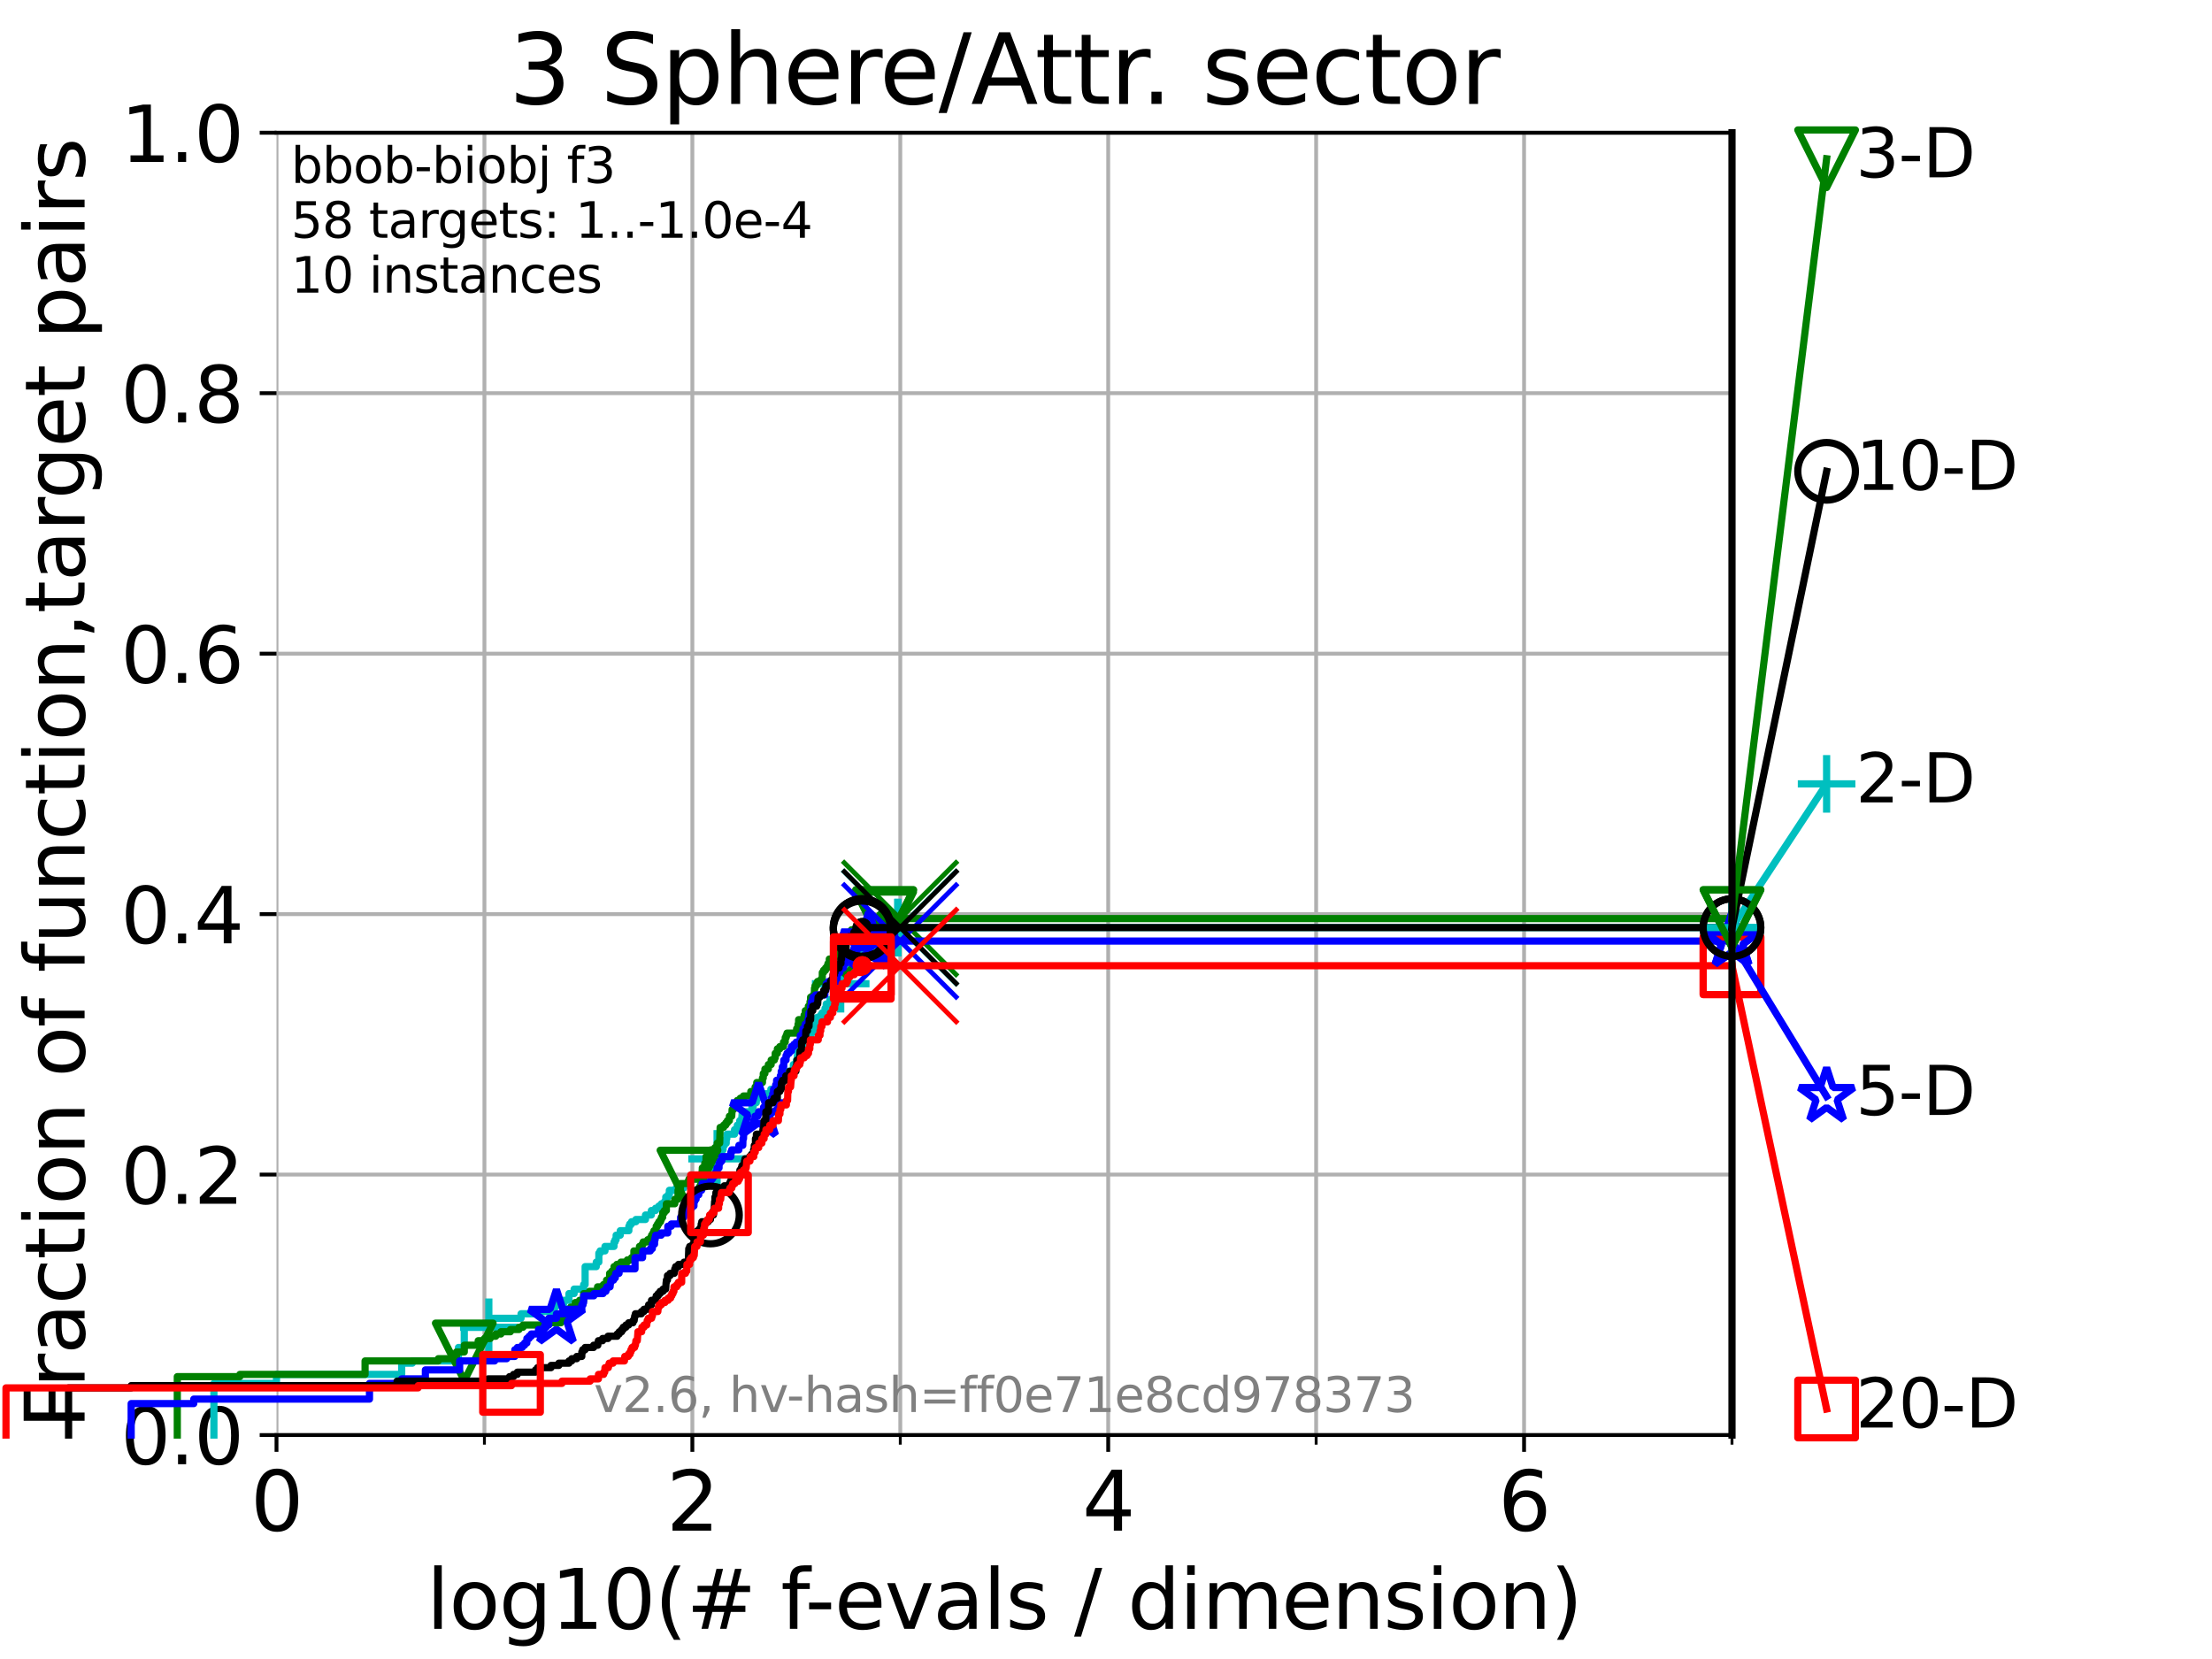 <?xml version="1.0" encoding="utf-8" standalone="no"?>
<!DOCTYPE svg PUBLIC "-//W3C//DTD SVG 1.1//EN"
  "http://www.w3.org/Graphics/SVG/1.1/DTD/svg11.dtd">
<svg xmlns:xlink="http://www.w3.org/1999/xlink" width="460.8pt" height="345.6pt" viewBox="0 0 460.8 345.6" xmlns="http://www.w3.org/2000/svg" version="1.1">
 <defs>
  <style type="text/css">*{stroke-linejoin: round; stroke-linecap: butt}</style>
 </defs>
 <g id="figure_1">
  <g id="patch_1">
   <path d="M 0 345.6 
L 460.8 345.6 
L 460.8 0 
L 0 0 
z
" style="fill: #ffffff"/>
  </g>
  <g id="axes_1">
   <g id="patch_2">
    <path d="M 57.6 298.944 
L 360.806 298.944 
L 360.806 27.648 
L 57.6 27.648 
z
" style="fill: #ffffff"/>
   </g>
   <g id="matplotlib.axis_1">
    <g id="xtick_1">
     <g id="line2d_1">
      <path d="M 57.6 298.944 
L 57.6 27.648 
" clip-path="url(#p252cfc9bd9)" style="fill: none; stroke: #b0b0b0; stroke-width: 0.8; stroke-linecap: square"/>
     </g>
     <g id="line2d_2">
      <defs>
       <path id="med5003cc18" d="M 0 0 
L 0 3.5 
" style="stroke: #000000; stroke-width: 0.8"/>
      </defs>
      <g>
       <use xlink:href="#med5003cc18" x="57.6" y="298.944" style="stroke: #000000; stroke-width: 0.8"/>
      </g>
     </g>
     <g id="text_1">
      <!-- 0 -->
      <g transform="translate(52.192 318.861) scale(0.17 -0.17)">
       <defs>
        <path id="DejaVuSans-30" d="M 2034 4250 
Q 1547 4250 1301 3770 
Q 1056 3291 1056 2328 
Q 1056 1369 1301 889 
Q 1547 409 2034 409 
Q 2525 409 2770 889 
Q 3016 1369 3016 2328 
Q 3016 3291 2770 3770 
Q 2525 4250 2034 4250 
z
M 2034 4750 
Q 2819 4750 3233 4129 
Q 3647 3509 3647 2328 
Q 3647 1150 3233 529 
Q 2819 -91 2034 -91 
Q 1250 -91 836 529 
Q 422 1150 422 2328 
Q 422 3509 836 4129 
Q 1250 4750 2034 4750 
z
" transform="scale(0.016)"/>
       </defs>
       <use xlink:href="#DejaVuSans-30"/>
      </g>
     </g>
    </g>
    <g id="xtick_2">
     <g id="line2d_3">
      <path d="M 144.23 298.944 
L 144.23 27.648 
" clip-path="url(#p252cfc9bd9)" style="fill: none; stroke: #b0b0b0; stroke-width: 0.8; stroke-linecap: square"/>
     </g>
     <g id="line2d_4">
      <g>
       <use xlink:href="#med5003cc18" x="144.23" y="298.944" style="stroke: #000000; stroke-width: 0.8"/>
      </g>
     </g>
     <g id="text_2">
      <!-- 2 -->
      <g transform="translate(138.822 318.861) scale(0.17 -0.17)">
       <defs>
        <path id="DejaVuSans-32" d="M 1228 531 
L 3431 531 
L 3431 0 
L 469 0 
L 469 531 
Q 828 903 1448 1529 
Q 2069 2156 2228 2338 
Q 2531 2678 2651 2914 
Q 2772 3150 2772 3378 
Q 2772 3750 2511 3984 
Q 2250 4219 1831 4219 
Q 1534 4219 1204 4116 
Q 875 4013 500 3803 
L 500 4441 
Q 881 4594 1212 4672 
Q 1544 4750 1819 4750 
Q 2544 4750 2975 4387 
Q 3406 4025 3406 3419 
Q 3406 3131 3298 2873 
Q 3191 2616 2906 2266 
Q 2828 2175 2409 1742 
Q 1991 1309 1228 531 
z
" transform="scale(0.016)"/>
       </defs>
       <use xlink:href="#DejaVuSans-32"/>
      </g>
     </g>
    </g>
    <g id="xtick_3">
     <g id="line2d_5">
      <path d="M 230.861 298.944 
L 230.861 27.648 
" clip-path="url(#p252cfc9bd9)" style="fill: none; stroke: #b0b0b0; stroke-width: 0.8; stroke-linecap: square"/>
     </g>
     <g id="line2d_6">
      <g>
       <use xlink:href="#med5003cc18" x="230.861" y="298.944" style="stroke: #000000; stroke-width: 0.8"/>
      </g>
     </g>
     <g id="text_3">
      <!-- 4 -->
      <g transform="translate(225.453 318.861) scale(0.17 -0.17)">
       <defs>
        <path id="DejaVuSans-34" d="M 2419 4116 
L 825 1625 
L 2419 1625 
L 2419 4116 
z
M 2253 4666 
L 3047 4666 
L 3047 1625 
L 3713 1625 
L 3713 1100 
L 3047 1100 
L 3047 0 
L 2419 0 
L 2419 1100 
L 313 1100 
L 313 1709 
L 2253 4666 
z
" transform="scale(0.016)"/>
       </defs>
       <use xlink:href="#DejaVuSans-34"/>
      </g>
     </g>
    </g>
    <g id="xtick_4">
     <g id="line2d_7">
      <path d="M 317.491 298.944 
L 317.491 27.648 
" clip-path="url(#p252cfc9bd9)" style="fill: none; stroke: #b0b0b0; stroke-width: 0.8; stroke-linecap: square"/>
     </g>
     <g id="line2d_8">
      <g>
       <use xlink:href="#med5003cc18" x="317.491" y="298.944" style="stroke: #000000; stroke-width: 0.8"/>
      </g>
     </g>
     <g id="text_4">
      <!-- 6 -->
      <g transform="translate(312.083 318.861) scale(0.17 -0.17)">
       <defs>
        <path id="DejaVuSans-36" d="M 2113 2584 
Q 1688 2584 1439 2293 
Q 1191 2003 1191 1497 
Q 1191 994 1439 701 
Q 1688 409 2113 409 
Q 2538 409 2786 701 
Q 3034 994 3034 1497 
Q 3034 2003 2786 2293 
Q 2538 2584 2113 2584 
z
M 3366 4563 
L 3366 3988 
Q 3128 4100 2886 4159 
Q 2644 4219 2406 4219 
Q 1781 4219 1451 3797 
Q 1122 3375 1075 2522 
Q 1259 2794 1537 2939 
Q 1816 3084 2150 3084 
Q 2853 3084 3261 2657 
Q 3669 2231 3669 1497 
Q 3669 778 3244 343 
Q 2819 -91 2113 -91 
Q 1303 -91 875 529 
Q 447 1150 447 2328 
Q 447 3434 972 4092 
Q 1497 4750 2381 4750 
Q 2619 4750 2861 4703 
Q 3103 4656 3366 4563 
z
" transform="scale(0.016)"/>
       </defs>
       <use xlink:href="#DejaVuSans-36"/>
      </g>
     </g>
    </g>
    <g id="xtick_5">
     <g id="line2d_9">
      <path d="M 100.915 298.944 
L 100.915 27.648 
" clip-path="url(#p252cfc9bd9)" style="fill: none; stroke: #b0b0b0; stroke-width: 0.8; stroke-linecap: square"/>
     </g>
     <g id="line2d_10">
      <defs>
       <path id="m035ec0f10e" d="M 0 0 
L 0 2 
" style="stroke: #000000; stroke-width: 0.6"/>
      </defs>
      <g>
       <use xlink:href="#m035ec0f10e" x="100.915" y="298.944" style="stroke: #000000; stroke-width: 0.6"/>
      </g>
     </g>
    </g>
    <g id="xtick_6">
     <g id="line2d_11">
      <path d="M 187.546 298.944 
L 187.546 27.648 
" clip-path="url(#p252cfc9bd9)" style="fill: none; stroke: #b0b0b0; stroke-width: 0.8; stroke-linecap: square"/>
     </g>
     <g id="line2d_12">
      <g>
       <use xlink:href="#m035ec0f10e" x="187.546" y="298.944" style="stroke: #000000; stroke-width: 0.6"/>
      </g>
     </g>
    </g>
    <g id="xtick_7">
     <g id="line2d_13">
      <path d="M 274.176 298.944 
L 274.176 27.648 
" clip-path="url(#p252cfc9bd9)" style="fill: none; stroke: #b0b0b0; stroke-width: 0.8; stroke-linecap: square"/>
     </g>
     <g id="line2d_14">
      <g>
       <use xlink:href="#m035ec0f10e" x="274.176" y="298.944" style="stroke: #000000; stroke-width: 0.6"/>
      </g>
     </g>
    </g>
    <g id="xtick_8">
     <g id="line2d_15">
      <path d="M 360.806 298.944 
L 360.806 27.648 
" clip-path="url(#p252cfc9bd9)" style="fill: none; stroke: #b0b0b0; stroke-width: 0.8; stroke-linecap: square"/>
     </g>
     <g id="line2d_16">
      <g>
       <use xlink:href="#m035ec0f10e" x="360.806" y="298.944" style="stroke: #000000; stroke-width: 0.6"/>
      </g>
     </g>
    </g>
    <g id="text_5">
     <!-- log10(# f-evals / dimension) -->
     <g transform="translate(88.823 339.314) scale(0.17 -0.17)">
      <defs>
       <path id="DejaVuSans-6c" d="M 603 4863 
L 1178 4863 
L 1178 0 
L 603 0 
L 603 4863 
z
" transform="scale(0.016)"/>
       <path id="DejaVuSans-6f" d="M 1959 3097 
Q 1497 3097 1228 2736 
Q 959 2375 959 1747 
Q 959 1119 1226 758 
Q 1494 397 1959 397 
Q 2419 397 2687 759 
Q 2956 1122 2956 1747 
Q 2956 2369 2687 2733 
Q 2419 3097 1959 3097 
z
M 1959 3584 
Q 2709 3584 3137 3096 
Q 3566 2609 3566 1747 
Q 3566 888 3137 398 
Q 2709 -91 1959 -91 
Q 1206 -91 779 398 
Q 353 888 353 1747 
Q 353 2609 779 3096 
Q 1206 3584 1959 3584 
z
" transform="scale(0.016)"/>
       <path id="DejaVuSans-67" d="M 2906 1791 
Q 2906 2416 2648 2759 
Q 2391 3103 1925 3103 
Q 1463 3103 1205 2759 
Q 947 2416 947 1791 
Q 947 1169 1205 825 
Q 1463 481 1925 481 
Q 2391 481 2648 825 
Q 2906 1169 2906 1791 
z
M 3481 434 
Q 3481 -459 3084 -895 
Q 2688 -1331 1869 -1331 
Q 1566 -1331 1297 -1286 
Q 1028 -1241 775 -1147 
L 775 -588 
Q 1028 -725 1275 -790 
Q 1522 -856 1778 -856 
Q 2344 -856 2625 -561 
Q 2906 -266 2906 331 
L 2906 616 
Q 2728 306 2450 153 
Q 2172 0 1784 0 
Q 1141 0 747 490 
Q 353 981 353 1791 
Q 353 2603 747 3093 
Q 1141 3584 1784 3584 
Q 2172 3584 2450 3431 
Q 2728 3278 2906 2969 
L 2906 3500 
L 3481 3500 
L 3481 434 
z
" transform="scale(0.016)"/>
       <path id="DejaVuSans-31" d="M 794 531 
L 1825 531 
L 1825 4091 
L 703 3866 
L 703 4441 
L 1819 4666 
L 2450 4666 
L 2450 531 
L 3481 531 
L 3481 0 
L 794 0 
L 794 531 
z
" transform="scale(0.016)"/>
       <path id="DejaVuSans-28" d="M 1984 4856 
Q 1566 4138 1362 3434 
Q 1159 2731 1159 2009 
Q 1159 1288 1364 580 
Q 1569 -128 1984 -844 
L 1484 -844 
Q 1016 -109 783 600 
Q 550 1309 550 2009 
Q 550 2706 781 3412 
Q 1013 4119 1484 4856 
L 1984 4856 
z
" transform="scale(0.016)"/>
       <path id="DejaVuSans-23" d="M 3272 2816 
L 2363 2816 
L 2100 1772 
L 3016 1772 
L 3272 2816 
z
M 2803 4594 
L 2478 3297 
L 3391 3297 
L 3719 4594 
L 4219 4594 
L 3897 3297 
L 4872 3297 
L 4872 2816 
L 3775 2816 
L 3519 1772 
L 4513 1772 
L 4513 1294 
L 3397 1294 
L 3072 0 
L 2572 0 
L 2894 1294 
L 1978 1294 
L 1656 0 
L 1153 0 
L 1478 1294 
L 494 1294 
L 494 1772 
L 1594 1772 
L 1856 2816 
L 850 2816 
L 850 3297 
L 1978 3297 
L 2297 4594 
L 2803 4594 
z
" transform="scale(0.016)"/>
       <path id="DejaVuSans-20" transform="scale(0.016)"/>
       <path id="DejaVuSans-66" d="M 2375 4863 
L 2375 4384 
L 1825 4384 
Q 1516 4384 1395 4259 
Q 1275 4134 1275 3809 
L 1275 3500 
L 2222 3500 
L 2222 3053 
L 1275 3053 
L 1275 0 
L 697 0 
L 697 3053 
L 147 3053 
L 147 3500 
L 697 3500 
L 697 3744 
Q 697 4328 969 4595 
Q 1241 4863 1831 4863 
L 2375 4863 
z
" transform="scale(0.016)"/>
       <path id="DejaVuSans-2d" d="M 313 2009 
L 1997 2009 
L 1997 1497 
L 313 1497 
L 313 2009 
z
" transform="scale(0.016)"/>
       <path id="DejaVuSans-65" d="M 3597 1894 
L 3597 1613 
L 953 1613 
Q 991 1019 1311 708 
Q 1631 397 2203 397 
Q 2534 397 2845 478 
Q 3156 559 3463 722 
L 3463 178 
Q 3153 47 2828 -22 
Q 2503 -91 2169 -91 
Q 1331 -91 842 396 
Q 353 884 353 1716 
Q 353 2575 817 3079 
Q 1281 3584 2069 3584 
Q 2775 3584 3186 3129 
Q 3597 2675 3597 1894 
z
M 3022 2063 
Q 3016 2534 2758 2815 
Q 2500 3097 2075 3097 
Q 1594 3097 1305 2825 
Q 1016 2553 972 2059 
L 3022 2063 
z
" transform="scale(0.016)"/>
       <path id="DejaVuSans-76" d="M 191 3500 
L 800 3500 
L 1894 563 
L 2988 3500 
L 3597 3500 
L 2284 0 
L 1503 0 
L 191 3500 
z
" transform="scale(0.016)"/>
       <path id="DejaVuSans-61" d="M 2194 1759 
Q 1497 1759 1228 1600 
Q 959 1441 959 1056 
Q 959 750 1161 570 
Q 1363 391 1709 391 
Q 2188 391 2477 730 
Q 2766 1069 2766 1631 
L 2766 1759 
L 2194 1759 
z
M 3341 1997 
L 3341 0 
L 2766 0 
L 2766 531 
Q 2569 213 2275 61 
Q 1981 -91 1556 -91 
Q 1019 -91 701 211 
Q 384 513 384 1019 
Q 384 1609 779 1909 
Q 1175 2209 1959 2209 
L 2766 2209 
L 2766 2266 
Q 2766 2663 2505 2880 
Q 2244 3097 1772 3097 
Q 1472 3097 1187 3025 
Q 903 2953 641 2809 
L 641 3341 
Q 956 3463 1253 3523 
Q 1550 3584 1831 3584 
Q 2591 3584 2966 3190 
Q 3341 2797 3341 1997 
z
" transform="scale(0.016)"/>
       <path id="DejaVuSans-73" d="M 2834 3397 
L 2834 2853 
Q 2591 2978 2328 3040 
Q 2066 3103 1784 3103 
Q 1356 3103 1142 2972 
Q 928 2841 928 2578 
Q 928 2378 1081 2264 
Q 1234 2150 1697 2047 
L 1894 2003 
Q 2506 1872 2764 1633 
Q 3022 1394 3022 966 
Q 3022 478 2636 193 
Q 2250 -91 1575 -91 
Q 1294 -91 989 -36 
Q 684 19 347 128 
L 347 722 
Q 666 556 975 473 
Q 1284 391 1588 391 
Q 1994 391 2212 530 
Q 2431 669 2431 922 
Q 2431 1156 2273 1281 
Q 2116 1406 1581 1522 
L 1381 1569 
Q 847 1681 609 1914 
Q 372 2147 372 2553 
Q 372 3047 722 3315 
Q 1072 3584 1716 3584 
Q 2034 3584 2315 3537 
Q 2597 3491 2834 3397 
z
" transform="scale(0.016)"/>
       <path id="DejaVuSans-2f" d="M 1625 4666 
L 2156 4666 
L 531 -594 
L 0 -594 
L 1625 4666 
z
" transform="scale(0.016)"/>
       <path id="DejaVuSans-64" d="M 2906 2969 
L 2906 4863 
L 3481 4863 
L 3481 0 
L 2906 0 
L 2906 525 
Q 2725 213 2448 61 
Q 2172 -91 1784 -91 
Q 1150 -91 751 415 
Q 353 922 353 1747 
Q 353 2572 751 3078 
Q 1150 3584 1784 3584 
Q 2172 3584 2448 3432 
Q 2725 3281 2906 2969 
z
M 947 1747 
Q 947 1113 1208 752 
Q 1469 391 1925 391 
Q 2381 391 2643 752 
Q 2906 1113 2906 1747 
Q 2906 2381 2643 2742 
Q 2381 3103 1925 3103 
Q 1469 3103 1208 2742 
Q 947 2381 947 1747 
z
" transform="scale(0.016)"/>
       <path id="DejaVuSans-69" d="M 603 3500 
L 1178 3500 
L 1178 0 
L 603 0 
L 603 3500 
z
M 603 4863 
L 1178 4863 
L 1178 4134 
L 603 4134 
L 603 4863 
z
" transform="scale(0.016)"/>
       <path id="DejaVuSans-6d" d="M 3328 2828 
Q 3544 3216 3844 3400 
Q 4144 3584 4550 3584 
Q 5097 3584 5394 3201 
Q 5691 2819 5691 2113 
L 5691 0 
L 5113 0 
L 5113 2094 
Q 5113 2597 4934 2840 
Q 4756 3084 4391 3084 
Q 3944 3084 3684 2787 
Q 3425 2491 3425 1978 
L 3425 0 
L 2847 0 
L 2847 2094 
Q 2847 2600 2669 2842 
Q 2491 3084 2119 3084 
Q 1678 3084 1418 2786 
Q 1159 2488 1159 1978 
L 1159 0 
L 581 0 
L 581 3500 
L 1159 3500 
L 1159 2956 
Q 1356 3278 1631 3431 
Q 1906 3584 2284 3584 
Q 2666 3584 2933 3390 
Q 3200 3197 3328 2828 
z
" transform="scale(0.016)"/>
       <path id="DejaVuSans-6e" d="M 3513 2113 
L 3513 0 
L 2938 0 
L 2938 2094 
Q 2938 2591 2744 2837 
Q 2550 3084 2163 3084 
Q 1697 3084 1428 2787 
Q 1159 2491 1159 1978 
L 1159 0 
L 581 0 
L 581 3500 
L 1159 3500 
L 1159 2956 
Q 1366 3272 1645 3428 
Q 1925 3584 2291 3584 
Q 2894 3584 3203 3211 
Q 3513 2838 3513 2113 
z
" transform="scale(0.016)"/>
       <path id="DejaVuSans-29" d="M 513 4856 
L 1013 4856 
Q 1481 4119 1714 3412 
Q 1947 2706 1947 2009 
Q 1947 1309 1714 600 
Q 1481 -109 1013 -844 
L 513 -844 
Q 928 -128 1133 580 
Q 1338 1288 1338 2009 
Q 1338 2731 1133 3434 
Q 928 4138 513 4856 
z
" transform="scale(0.016)"/>
      </defs>
      <use xlink:href="#DejaVuSans-6c"/>
      <use xlink:href="#DejaVuSans-6f" x="27.783"/>
      <use xlink:href="#DejaVuSans-67" x="88.965"/>
      <use xlink:href="#DejaVuSans-31" x="152.441"/>
      <use xlink:href="#DejaVuSans-30" x="216.064"/>
      <use xlink:href="#DejaVuSans-28" x="279.688"/>
      <use xlink:href="#DejaVuSans-23" x="318.701"/>
      <use xlink:href="#DejaVuSans-20" x="402.49"/>
      <use xlink:href="#DejaVuSans-66" x="434.277"/>
      <use xlink:href="#DejaVuSans-2d" x="463.982"/>
      <use xlink:href="#DejaVuSans-65" x="500.066"/>
      <use xlink:href="#DejaVuSans-76" x="561.59"/>
      <use xlink:href="#DejaVuSans-61" x="620.77"/>
      <use xlink:href="#DejaVuSans-6c" x="682.049"/>
      <use xlink:href="#DejaVuSans-73" x="709.832"/>
      <use xlink:href="#DejaVuSans-20" x="761.932"/>
      <use xlink:href="#DejaVuSans-2f" x="793.719"/>
      <use xlink:href="#DejaVuSans-20" x="827.41"/>
      <use xlink:href="#DejaVuSans-64" x="859.197"/>
      <use xlink:href="#DejaVuSans-69" x="922.674"/>
      <use xlink:href="#DejaVuSans-6d" x="950.457"/>
      <use xlink:href="#DejaVuSans-65" x="1047.869"/>
      <use xlink:href="#DejaVuSans-6e" x="1109.393"/>
      <use xlink:href="#DejaVuSans-73" x="1172.771"/>
      <use xlink:href="#DejaVuSans-69" x="1224.871"/>
      <use xlink:href="#DejaVuSans-6f" x="1252.654"/>
      <use xlink:href="#DejaVuSans-6e" x="1313.836"/>
      <use xlink:href="#DejaVuSans-29" x="1377.215"/>
     </g>
    </g>
   </g>
   <g id="matplotlib.axis_2">
    <g id="ytick_1">
     <g id="line2d_17">
      <path d="M 57.6 298.944 
L 360.806 298.944 
" clip-path="url(#p252cfc9bd9)" style="fill: none; stroke: #b0b0b0; stroke-width: 0.8; stroke-linecap: square"/>
     </g>
     <g id="line2d_18">
      <defs>
       <path id="m376e2afe2c" d="M 0 0 
L -3.5 0 
" style="stroke: #000000; stroke-width: 0.8"/>
      </defs>
      <g>
       <use xlink:href="#m376e2afe2c" x="57.6" y="298.944" style="stroke: #000000; stroke-width: 0.8"/>
      </g>
     </g>
     <g id="text_6">
      <!-- 0.0 -->
      <g transform="translate(25.155 305.023) scale(0.16 -0.16)">
       <defs>
        <path id="DejaVuSans-2e" d="M 684 794 
L 1344 794 
L 1344 0 
L 684 0 
L 684 794 
z
" transform="scale(0.016)"/>
       </defs>
       <use xlink:href="#DejaVuSans-30"/>
       <use xlink:href="#DejaVuSans-2e" x="63.623"/>
       <use xlink:href="#DejaVuSans-30" x="95.41"/>
      </g>
     </g>
    </g>
    <g id="ytick_2">
     <g id="line2d_19">
      <path d="M 57.6 244.685 
L 360.806 244.685 
" clip-path="url(#p252cfc9bd9)" style="fill: none; stroke: #b0b0b0; stroke-width: 0.8; stroke-linecap: square"/>
     </g>
     <g id="line2d_20">
      <g>
       <use xlink:href="#m376e2afe2c" x="57.6" y="244.685" style="stroke: #000000; stroke-width: 0.8"/>
      </g>
     </g>
     <g id="text_7">
      <!-- 0.2 -->
      <g transform="translate(25.155 250.764) scale(0.16 -0.16)">
       <use xlink:href="#DejaVuSans-30"/>
       <use xlink:href="#DejaVuSans-2e" x="63.623"/>
       <use xlink:href="#DejaVuSans-32" x="95.41"/>
      </g>
     </g>
    </g>
    <g id="ytick_3">
     <g id="line2d_21">
      <path d="M 57.6 190.426 
L 360.806 190.426 
" clip-path="url(#p252cfc9bd9)" style="fill: none; stroke: #b0b0b0; stroke-width: 0.8; stroke-linecap: square"/>
     </g>
     <g id="line2d_22">
      <g>
       <use xlink:href="#m376e2afe2c" x="57.6" y="190.426" style="stroke: #000000; stroke-width: 0.8"/>
      </g>
     </g>
     <g id="text_8">
      <!-- 0.4 -->
      <g transform="translate(25.155 196.504) scale(0.16 -0.16)">
       <use xlink:href="#DejaVuSans-30"/>
       <use xlink:href="#DejaVuSans-2e" x="63.623"/>
       <use xlink:href="#DejaVuSans-34" x="95.41"/>
      </g>
     </g>
    </g>
    <g id="ytick_4">
     <g id="line2d_23">
      <path d="M 57.6 136.166 
L 360.806 136.166 
" clip-path="url(#p252cfc9bd9)" style="fill: none; stroke: #b0b0b0; stroke-width: 0.8; stroke-linecap: square"/>
     </g>
     <g id="line2d_24">
      <g>
       <use xlink:href="#m376e2afe2c" x="57.6" y="136.166" style="stroke: #000000; stroke-width: 0.8"/>
      </g>
     </g>
     <g id="text_9">
      <!-- 0.6 -->
      <g transform="translate(25.155 142.245) scale(0.16 -0.16)">
       <use xlink:href="#DejaVuSans-30"/>
       <use xlink:href="#DejaVuSans-2e" x="63.623"/>
       <use xlink:href="#DejaVuSans-36" x="95.41"/>
      </g>
     </g>
    </g>
    <g id="ytick_5">
     <g id="line2d_25">
      <path d="M 57.6 81.907 
L 360.806 81.907 
" clip-path="url(#p252cfc9bd9)" style="fill: none; stroke: #b0b0b0; stroke-width: 0.8; stroke-linecap: square"/>
     </g>
     <g id="line2d_26">
      <g>
       <use xlink:href="#m376e2afe2c" x="57.6" y="81.907" style="stroke: #000000; stroke-width: 0.8"/>
      </g>
     </g>
     <g id="text_10">
      <!-- 0.8 -->
      <g transform="translate(25.155 87.986) scale(0.16 -0.16)">
       <defs>
        <path id="DejaVuSans-38" d="M 2034 2216 
Q 1584 2216 1326 1975 
Q 1069 1734 1069 1313 
Q 1069 891 1326 650 
Q 1584 409 2034 409 
Q 2484 409 2743 651 
Q 3003 894 3003 1313 
Q 3003 1734 2745 1975 
Q 2488 2216 2034 2216 
z
M 1403 2484 
Q 997 2584 770 2862 
Q 544 3141 544 3541 
Q 544 4100 942 4425 
Q 1341 4750 2034 4750 
Q 2731 4750 3128 4425 
Q 3525 4100 3525 3541 
Q 3525 3141 3298 2862 
Q 3072 2584 2669 2484 
Q 3125 2378 3379 2068 
Q 3634 1759 3634 1313 
Q 3634 634 3220 271 
Q 2806 -91 2034 -91 
Q 1263 -91 848 271 
Q 434 634 434 1313 
Q 434 1759 690 2068 
Q 947 2378 1403 2484 
z
M 1172 3481 
Q 1172 3119 1398 2916 
Q 1625 2713 2034 2713 
Q 2441 2713 2670 2916 
Q 2900 3119 2900 3481 
Q 2900 3844 2670 4047 
Q 2441 4250 2034 4250 
Q 1625 4250 1398 4047 
Q 1172 3844 1172 3481 
z
" transform="scale(0.016)"/>
       </defs>
       <use xlink:href="#DejaVuSans-30"/>
       <use xlink:href="#DejaVuSans-2e" x="63.623"/>
       <use xlink:href="#DejaVuSans-38" x="95.41"/>
      </g>
     </g>
    </g>
    <g id="ytick_6">
     <g id="line2d_27">
      <path d="M 57.6 27.648 
L 360.806 27.648 
" clip-path="url(#p252cfc9bd9)" style="fill: none; stroke: #b0b0b0; stroke-width: 0.8; stroke-linecap: square"/>
     </g>
     <g id="line2d_28">
      <g>
       <use xlink:href="#m376e2afe2c" x="57.6" y="27.648" style="stroke: #000000; stroke-width: 0.8"/>
      </g>
     </g>
     <g id="text_11">
      <!-- 1.0 -->
      <g transform="translate(25.155 33.727) scale(0.16 -0.16)">
       <use xlink:href="#DejaVuSans-31"/>
       <use xlink:href="#DejaVuSans-2e" x="63.623"/>
       <use xlink:href="#DejaVuSans-30" x="95.41"/>
      </g>
     </g>
    </g>
    <g id="text_12">
     <!-- Fraction of function,target pairs -->
     <g transform="translate(17.62 297.681) rotate(-90) scale(0.17 -0.17)">
      <defs>
       <path id="DejaVuSans-46" d="M 628 4666 
L 3309 4666 
L 3309 4134 
L 1259 4134 
L 1259 2759 
L 3109 2759 
L 3109 2228 
L 1259 2228 
L 1259 0 
L 628 0 
L 628 4666 
z
" transform="scale(0.016)"/>
       <path id="DejaVuSans-72" d="M 2631 2963 
Q 2534 3019 2420 3045 
Q 2306 3072 2169 3072 
Q 1681 3072 1420 2755 
Q 1159 2438 1159 1844 
L 1159 0 
L 581 0 
L 581 3500 
L 1159 3500 
L 1159 2956 
Q 1341 3275 1631 3429 
Q 1922 3584 2338 3584 
Q 2397 3584 2469 3576 
Q 2541 3569 2628 3553 
L 2631 2963 
z
" transform="scale(0.016)"/>
       <path id="DejaVuSans-63" d="M 3122 3366 
L 3122 2828 
Q 2878 2963 2633 3030 
Q 2388 3097 2138 3097 
Q 1578 3097 1268 2742 
Q 959 2388 959 1747 
Q 959 1106 1268 751 
Q 1578 397 2138 397 
Q 2388 397 2633 464 
Q 2878 531 3122 666 
L 3122 134 
Q 2881 22 2623 -34 
Q 2366 -91 2075 -91 
Q 1284 -91 818 406 
Q 353 903 353 1747 
Q 353 2603 823 3093 
Q 1294 3584 2113 3584 
Q 2378 3584 2631 3529 
Q 2884 3475 3122 3366 
z
" transform="scale(0.016)"/>
       <path id="DejaVuSans-74" d="M 1172 4494 
L 1172 3500 
L 2356 3500 
L 2356 3053 
L 1172 3053 
L 1172 1153 
Q 1172 725 1289 603 
Q 1406 481 1766 481 
L 2356 481 
L 2356 0 
L 1766 0 
Q 1100 0 847 248 
Q 594 497 594 1153 
L 594 3053 
L 172 3053 
L 172 3500 
L 594 3500 
L 594 4494 
L 1172 4494 
z
" transform="scale(0.016)"/>
       <path id="DejaVuSans-75" d="M 544 1381 
L 544 3500 
L 1119 3500 
L 1119 1403 
Q 1119 906 1312 657 
Q 1506 409 1894 409 
Q 2359 409 2629 706 
Q 2900 1003 2900 1516 
L 2900 3500 
L 3475 3500 
L 3475 0 
L 2900 0 
L 2900 538 
Q 2691 219 2414 64 
Q 2138 -91 1772 -91 
Q 1169 -91 856 284 
Q 544 659 544 1381 
z
M 1991 3584 
L 1991 3584 
z
" transform="scale(0.016)"/>
       <path id="DejaVuSans-2c" d="M 750 794 
L 1409 794 
L 1409 256 
L 897 -744 
L 494 -744 
L 750 256 
L 750 794 
z
" transform="scale(0.016)"/>
       <path id="DejaVuSans-70" d="M 1159 525 
L 1159 -1331 
L 581 -1331 
L 581 3500 
L 1159 3500 
L 1159 2969 
Q 1341 3281 1617 3432 
Q 1894 3584 2278 3584 
Q 2916 3584 3314 3078 
Q 3713 2572 3713 1747 
Q 3713 922 3314 415 
Q 2916 -91 2278 -91 
Q 1894 -91 1617 61 
Q 1341 213 1159 525 
z
M 3116 1747 
Q 3116 2381 2855 2742 
Q 2594 3103 2138 3103 
Q 1681 3103 1420 2742 
Q 1159 2381 1159 1747 
Q 1159 1113 1420 752 
Q 1681 391 2138 391 
Q 2594 391 2855 752 
Q 3116 1113 3116 1747 
z
" transform="scale(0.016)"/>
      </defs>
      <use xlink:href="#DejaVuSans-46"/>
      <use xlink:href="#DejaVuSans-72" x="50.27"/>
      <use xlink:href="#DejaVuSans-61" x="91.383"/>
      <use xlink:href="#DejaVuSans-63" x="152.662"/>
      <use xlink:href="#DejaVuSans-74" x="207.643"/>
      <use xlink:href="#DejaVuSans-69" x="246.852"/>
      <use xlink:href="#DejaVuSans-6f" x="274.635"/>
      <use xlink:href="#DejaVuSans-6e" x="335.816"/>
      <use xlink:href="#DejaVuSans-20" x="399.195"/>
      <use xlink:href="#DejaVuSans-6f" x="430.982"/>
      <use xlink:href="#DejaVuSans-66" x="492.164"/>
      <use xlink:href="#DejaVuSans-20" x="527.369"/>
      <use xlink:href="#DejaVuSans-66" x="559.156"/>
      <use xlink:href="#DejaVuSans-75" x="594.361"/>
      <use xlink:href="#DejaVuSans-6e" x="657.74"/>
      <use xlink:href="#DejaVuSans-63" x="721.119"/>
      <use xlink:href="#DejaVuSans-74" x="776.1"/>
      <use xlink:href="#DejaVuSans-69" x="815.309"/>
      <use xlink:href="#DejaVuSans-6f" x="843.092"/>
      <use xlink:href="#DejaVuSans-6e" x="904.273"/>
      <use xlink:href="#DejaVuSans-2c" x="967.652"/>
      <use xlink:href="#DejaVuSans-74" x="999.439"/>
      <use xlink:href="#DejaVuSans-61" x="1038.648"/>
      <use xlink:href="#DejaVuSans-72" x="1099.928"/>
      <use xlink:href="#DejaVuSans-67" x="1139.291"/>
      <use xlink:href="#DejaVuSans-65" x="1202.768"/>
      <use xlink:href="#DejaVuSans-74" x="1264.291"/>
      <use xlink:href="#DejaVuSans-20" x="1303.5"/>
      <use xlink:href="#DejaVuSans-70" x="1335.287"/>
      <use xlink:href="#DejaVuSans-61" x="1398.764"/>
      <use xlink:href="#DejaVuSans-69" x="1460.043"/>
      <use xlink:href="#DejaVuSans-72" x="1487.826"/>
      <use xlink:href="#DejaVuSans-73" x="1528.939"/>
     </g>
    </g>
   </g>
   <g id="line2d_29">
    <defs>
     <path id="m44c74c5d3b" d="M 0 1.5 
C 0.398 1.5 0.779 1.342 1.061 1.061 
C 1.342 0.779 1.5 0.398 1.5 0 
C 1.5 -0.398 1.342 -0.779 1.061 -1.061 
C 0.779 -1.342 0.398 -1.5 0 -1.5 
C -0.398 -1.5 -0.779 -1.342 -1.061 -1.061 
C -1.342 -0.779 -1.5 -0.398 -1.5 0 
C -1.5 0.398 -1.342 0.779 -1.061 1.061 
C -0.779 1.342 -0.398 1.5 0 1.5 
z
" style="stroke: #00bfbf"/>
    </defs>
    <g>
     <use xlink:href="#m44c74c5d3b" x="187.04" y="193.232" style="fill: #00bfbf; stroke: #00bfbf"/>
     <use xlink:href="#m44c74c5d3b" x="187.04" y="193.232" style="fill: #00bfbf; stroke: #00bfbf"/>
    </g>
   </g>
   <g id="line2d_30">
    <path d="M 44.561 298.944 
L 44.561 288.186 
L 57.6 288.186 
L 57.6 286.315 
L 83.678 286.315 
L 83.678 283.976 
L 85.894 283.976 
L 85.894 283.508 
L 95.503 283.508 
L 95.503 280.702 
L 96.718 280.702 
L 96.718 276.492 
L 101.833 276.492 
L 101.833 275.089 
L 102.708 275.089 
L 102.708 274.621 
L 108.543 274.621 
L 108.543 273.685 
L 111.442 273.685 
L 111.442 273.218 
L 114.872 273.218 
L 114.872 272.282 
L 115.747 272.282 
L 115.747 271.814 
L 117.384 271.814 
L 117.384 270.879 
L 118.525 270.879 
L 118.525 269.476 
L 119.6 269.476 
L 119.6 268.54 
L 121.582 268.54 
L 121.582 267.605 
L 121.893 267.605 
L 121.893 263.863 
L 124.211 263.863 
L 124.211 262.927 
L 124.748 262.927 
L 124.748 261.056 
L 125.012 261.056 
L 125.012 260.588 
L 126.029 260.588 
L 126.029 259.653 
L 127.911 259.653 
L 127.911 258.717 
L 128.134 258.717 
L 128.134 258.25 
L 128.354 258.25 
L 128.354 257.314 
L 129.209 257.314 
L 129.209 256.379 
L 131.002 256.379 
L 131.002 255.443 
L 131.191 255.443 
L 131.191 254.975 
L 131.564 254.975 
L 131.564 254.508 
L 132.464 254.508 
L 132.464 254.04 
L 134.464 254.04 
L 134.464 253.104 
L 135.688 253.104 
L 135.688 252.169 
L 136.556 252.169 
L 136.556 251.701 
L 137.25 251.701 
L 137.25 251.233 
L 137.788 251.233 
L 137.788 250.766 
L 138.439 250.766 
L 138.439 250.298 
L 138.693 250.298 
L 138.693 249.362 
L 139.191 249.362 
L 139.191 248.895 
L 139.435 248.895 
L 139.435 247.959 
L 140.838 247.959 
L 140.838 247.491 
L 142.456 247.491 
L 142.456 247.024 
L 142.966 247.024 
L 142.966 246.556 
L 143.56 246.556 
L 143.657 245.62 
L 145.938 245.62 
L 145.938 245.153 
L 146.446 245.153 
L 146.446 244.217 
L 147.103 244.217 
L 147.103 243.282 
L 148.503 243.282 
L 148.503 242.346 
L 149.382 242.346 
L 149.382 241.411 
L 150.152 241.411 
L 150.152 240.475 
L 150.289 240.475 
L 150.289 239.54 
L 150.627 239.54 
L 150.627 238.604 
L 150.893 238.604 
L 150.893 238.136 
L 151.285 238.136 
L 151.285 237.201 
L 151.414 237.201 
L 151.414 236.265 
L 153.013 236.265 
L 153.013 235.33 
L 153.594 235.33 
L 153.594 234.394 
L 154.101 234.394 
L 154.101 233.459 
L 154.487 233.459 
L 154.596 232.056 
L 154.865 232.056 
L 154.865 231.588 
L 156.648 231.588 
L 156.648 230.652 
L 156.89 230.652 
L 156.89 229.717 
L 157.55 229.717 
L 157.55 228.781 
L 157.962 228.781 
L 157.962 228.313 
L 159.317 228.313 
L 159.317 227.846 
L 160.581 227.846 
L 160.581 226.91 
L 161.58 226.91 
L 161.58 226.442 
L 162.88 226.442 
L 162.88 225.507 
L 163.019 225.507 
L 163.088 224.104 
L 163.8 224.104 
L 163.8 223.636 
L 164.194 223.636 
L 164.194 223.168 
L 165.27 223.168 
L 165.27 221.765 
L 165.904 221.765 
L 165.904 220.829 
L 166.111 220.829 
L 166.111 219.894 
L 166.228 219.894 
L 166.228 218.958 
L 166.888 218.958 
L 166.888 218.491 
L 167.141 218.491 
L 167.141 218.023 
L 167.662 218.023 
L 167.662 217.555 
L 167.85 217.555 
L 167.85 216.62 
L 168.868 216.62 
L 168.944 215.216 
L 169.145 215.216 
L 169.145 214.749 
L 169.418 214.749 
L 169.418 213.813 
L 169.832 213.813 
L 169.832 212.878 
L 170.214 212.878 
L 170.214 211.942 
L 170.933 211.942 
L 170.933 211.474 
L 171.249 211.474 
L 171.249 211.007 
L 171.865 211.007 
L 171.865 210.071 
L 172.123 210.071 
L 172.123 209.136 
L 172.897 209.136 
L 172.897 208.2 
L 173.933 208.2 
L 173.933 207.732 
L 174.525 207.732 
L 174.525 207.265 
L 174.953 207.265 
L 175.008 205.861 
L 175.135 205.861 
L 175.135 204.926 
L 175.298 204.926 
L 175.298 204.458 
L 175.531 204.458 
L 175.531 203.523 
L 176.316 203.523 
L 176.316 203.055 
L 176.503 203.055 
L 176.503 202.119 
L 176.839 202.119 
L 176.839 201.652 
L 177.46 201.652 
L 177.46 201.184 
L 177.826 201.184 
L 177.826 200.716 
L 178.154 200.716 
L 178.154 200.248 
L 178.614 200.248 
L 178.614 199.313 
L 178.854 199.313 
L 178.854 198.845 
L 179.427 198.845 
L 179.427 198.377 
L 181.01 198.377 
L 181.01 197.91 
L 181.3 197.91 
L 181.3 196.974 
L 182.739 196.974 
L 182.739 196.039 
L 184.052 196.039 
L 184.052 195.103 
L 184.796 195.103 
L 184.796 194.635 
L 186.65 194.635 
L 186.65 193.7 
L 187.04 193.7 
L 187.04 193.232 
L 360.806 193.232 
L 360.806 193.232 
" style="fill: none; stroke: #00bfbf; stroke-width: 1.5; stroke-linecap: square"/>
   </g>
   <g id="line2d_31">
    <defs>
     <path id="m5d6aff5a32" d="M -6 0 
L 6 0 
M 0 6 
L 0 -6 
" style="stroke: #00bfbf; stroke-width: 1.5"/>
    </defs>
    <g>
     <use xlink:href="#m5d6aff5a32" x="101.833" y="276.492" style="fill-opacity: 0; stroke: #00bfbf; stroke-width: 1.5"/>
     <use xlink:href="#m5d6aff5a32" x="149.382" y="241.411" style="fill-opacity: 0; stroke: #00bfbf; stroke-width: 1.5"/>
     <use xlink:href="#m5d6aff5a32" x="175.135" y="204.926" style="fill-opacity: 0; stroke: #00bfbf; stroke-width: 1.5"/>
     <use xlink:href="#m5d6aff5a32" x="187.04" y="193.232" style="fill-opacity: 0; stroke: #00bfbf; stroke-width: 1.5"/>
     <use xlink:href="#m5d6aff5a32" x="187.04" y="193.232" style="fill-opacity: 0; stroke: #00bfbf; stroke-width: 1.5"/>
     <use xlink:href="#m5d6aff5a32" x="360.806" y="193.232" style="fill-opacity: 0; stroke: #00bfbf; stroke-width: 1.5"/>
    </g>
   </g>
   <g id="line2d_32">
    <path style="fill: none; stroke: #00bfbf; stroke-width: 1.5; stroke-linecap: square"/>
    <g/>
   </g>
   <g id="line2d_33">
    <path d="M 187.489 193.232 
" clip-path="url(#p252cfc9bd9)" style="fill: none; stroke: #00bfbf; stroke-width: 1.5; stroke-linecap: square"/>
    <defs>
     <path id="medc15a7c14" d="M -12 12 
L 12 -12 
M -12 -12 
L 12 12 
" style="stroke: #00bfbf"/>
    </defs>
    <g clip-path="url(#p252cfc9bd9)">
     <use xlink:href="#medc15a7c14" x="187.489" y="193.232" style="fill: #00bfbf; stroke: #00bfbf"/>
    </g>
   </g>
   <g id="line2d_34">
    <defs>
     <path id="m5d7f08bf4d" d="M 0 1.5 
C 0.398 1.5 0.779 1.342 1.061 1.061 
C 1.342 0.779 1.5 0.398 1.5 0 
C 1.5 -0.398 1.342 -0.779 1.061 -1.061 
C 0.779 -1.342 0.398 -1.5 0 -1.5 
C -0.398 -1.5 -0.779 -1.342 -1.061 -1.061 
C -1.342 -0.779 -1.5 -0.398 -1.5 0 
C -1.5 0.398 -1.342 0.779 -1.061 1.061 
C -0.779 1.342 -0.398 1.5 0 1.5 
z
" style="stroke: #008000"/>
    </defs>
    <g>
     <use xlink:href="#m5d7f08bf4d" x="184.288" y="191.361" style="fill: #008000; stroke: #008000"/>
     <use xlink:href="#m5d7f08bf4d" x="184.288" y="191.361" style="fill: #008000; stroke: #008000"/>
    </g>
   </g>
   <g id="line2d_35">
    <path d="M 36.933 298.944 
L 36.933 286.782 
L 49.973 286.782 
L 49.973 286.315 
L 76.051 286.315 
L 76.051 283.508 
L 91.306 283.508 
L 91.306 283.04 
L 95.081 283.04 
L 95.081 281.637 
L 96.718 281.637 
L 96.718 280.234 
L 99.617 280.234 
L 99.617 279.298 
L 100.915 279.298 
L 100.915 278.831 
L 102.129 278.831 
L 102.129 278.363 
L 103.27 278.363 
L 103.27 277.895 
L 104.345 277.895 
L 104.345 277.427 
L 106.327 277.427 
L 106.327 276.96 
L 108.12 276.96 
L 108.12 276.492 
L 108.956 276.492 
L 108.956 276.024 
L 113.317 276.024 
L 113.317 275.556 
L 116.854 275.556 
L 116.854 275.089 
L 117.384 275.089 
L 117.384 274.153 
L 117.644 274.153 
L 117.644 273.685 
L 118.89 273.685 
L 118.89 272.282 
L 119.831 272.282 
L 119.831 271.347 
L 120.727 271.347 
L 120.727 270.879 
L 121.582 270.879 
L 121.582 269.476 
L 122.796 269.476 
L 122.796 269.008 
L 124.482 269.008 
L 124.482 268.072 
L 125.696 268.072 
L 125.696 267.605 
L 126.356 267.605 
L 126.356 266.669 
L 126.994 266.669 
L 126.994 265.266 
L 127.458 265.266 
L 127.458 264.798 
L 127.911 264.798 
L 127.911 263.863 
L 128.499 263.863 
L 128.499 263.395 
L 129.348 263.395 
L 129.348 262.927 
L 130.683 262.927 
L 130.683 262.459 
L 131.564 262.459 
L 131.564 261.992 
L 132.049 261.992 
L 132.049 260.588 
L 133.211 260.588 
L 133.211 259.653 
L 133.766 259.653 
L 133.766 259.185 
L 133.983 259.185 
L 133.983 258.717 
L 134.932 258.717 
L 134.932 258.25 
L 135.539 258.25 
L 135.539 257.782 
L 135.737 257.782 
L 135.737 257.314 
L 136.03 257.314 
L 136.03 256.846 
L 136.223 256.846 
L 136.223 256.379 
L 136.697 256.379 
L 136.697 255.443 
L 136.975 255.443 
L 136.975 254.975 
L 137.25 254.975 
L 137.25 254.508 
L 137.61 254.508 
L 137.61 254.04 
L 137.788 254.04 
L 137.788 253.572 
L 138.051 253.572 
L 138.051 252.637 
L 138.396 252.637 
L 138.396 252.169 
L 138.819 252.169 
L 138.819 250.766 
L 140.574 250.766 
L 140.574 249.83 
L 141.247 249.83 
L 141.247 247.959 
L 141.754 247.959 
L 141.754 246.556 
L 143.331 246.556 
L 143.331 246.088 
L 143.528 246.088 
L 143.528 245.62 
L 145.794 245.62 
L 145.794 244.685 
L 146.25 244.685 
L 146.306 243.282 
L 146.805 243.282 
L 146.805 242.346 
L 147.076 242.346 
L 147.076 240.943 
L 147.397 240.943 
L 147.397 240.475 
L 148.074 240.475 
L 148.074 239.54 
L 148.923 239.54 
L 148.923 239.072 
L 149.406 239.072 
L 149.406 238.136 
L 149.922 238.136 
L 150.015 234.862 
L 150.738 234.862 
L 150.738 234.394 
L 151.177 234.394 
L 151.177 233.927 
L 151.52 233.927 
L 151.52 233.459 
L 151.941 233.459 
L 151.941 232.523 
L 152.434 232.523 
L 152.515 231.12 
L 152.835 231.12 
L 152.835 230.184 
L 153.46 230.184 
L 153.46 229.717 
L 153.575 229.717 
L 153.575 229.249 
L 154.212 229.249 
L 154.212 228.781 
L 154.865 228.781 
L 154.865 228.313 
L 156.403 228.313 
L 156.403 227.378 
L 157.301 227.378 
L 157.301 226.442 
L 157.642 226.442 
L 157.642 225.507 
L 158.833 225.507 
L 158.833 224.571 
L 159.005 224.571 
L 159.005 223.636 
L 159.345 223.636 
L 159.345 222.7 
L 160.062 222.7 
L 160.062 221.765 
L 160.647 221.765 
L 160.647 220.829 
L 161.316 220.829 
L 161.316 220.362 
L 161.492 220.362 
L 161.492 219.426 
L 161.938 219.426 
L 161.938 218.491 
L 162.445 218.491 
L 162.445 218.023 
L 163.215 218.023 
L 163.215 217.087 
L 163.577 217.087 
L 163.577 216.152 
L 163.777 216.152 
L 163.777 215.684 
L 163.954 215.684 
L 163.954 215.216 
L 165.954 215.216 
L 165.954 214.281 
L 166.248 214.281 
L 166.248 213.345 
L 166.364 213.345 
L 166.364 212.41 
L 167.508 212.41 
L 167.508 211.474 
L 167.761 211.474 
L 167.761 210.539 
L 168.396 210.539 
L 168.396 209.603 
L 168.74 209.603 
L 168.74 208.668 
L 168.859 208.668 
L 168.859 207.732 
L 169.41 207.732 
L 169.41 207.265 
L 169.639 207.265 
L 169.671 205.861 
L 169.784 205.861 
L 169.784 205.394 
L 170.056 205.394 
L 170.056 204.926 
L 170.309 204.926 
L 170.309 204.458 
L 171.031 204.458 
L 171.031 203.99 
L 171.301 203.99 
L 171.301 202.587 
L 171.567 202.587 
L 171.567 202.119 
L 171.973 202.119 
L 171.973 201.652 
L 172.328 201.652 
L 172.328 201.184 
L 172.483 201.184 
L 172.483 200.716 
L 172.76 200.716 
L 172.76 199.781 
L 173.607 199.781 
L 173.607 199.313 
L 174.216 199.313 
L 174.216 198.845 
L 175.026 198.845 
L 175.026 197.91 
L 175.849 197.91 
L 175.849 196.974 
L 176.058 196.974 
L 176.058 196.039 
L 176.334 196.039 
L 176.334 195.571 
L 176.593 195.571 
L 176.593 194.635 
L 176.949 194.635 
L 176.949 194.168 
L 177.374 194.168 
L 177.374 193.7 
L 178.329 193.7 
L 178.329 193.232 
L 180.059 193.232 
L 180.059 192.297 
L 182.539 192.297 
L 182.539 191.829 
L 184.288 191.829 
L 184.288 191.361 
L 360.806 191.361 
L 360.806 191.361 
" style="fill: none; stroke: #008000; stroke-width: 1.5; stroke-linecap: square"/>
   </g>
   <g id="line2d_36">
    <defs>
     <path id="m9e37413796" d="M -0 6 
L 6 -6 
L -6 -6 
z
" style="stroke: #008000; stroke-width: 1.5; stroke-linejoin: miter"/>
    </defs>
    <g>
     <use xlink:href="#m9e37413796" x="96.718" y="281.637" style="fill-opacity: 0; stroke: #008000; stroke-width: 1.5; stroke-linejoin: miter"/>
     <use xlink:href="#m9e37413796" x="143.528" y="245.62" style="fill-opacity: 0; stroke: #008000; stroke-width: 1.5; stroke-linejoin: miter"/>
     <use xlink:href="#m9e37413796" x="184.288" y="191.829" style="fill-opacity: 0; stroke: #008000; stroke-width: 1.5; stroke-linejoin: miter"/>
     <use xlink:href="#m9e37413796" x="184.288" y="191.361" style="fill-opacity: 0; stroke: #008000; stroke-width: 1.5; stroke-linejoin: miter"/>
     <use xlink:href="#m9e37413796" x="184.288" y="191.361" style="fill-opacity: 0; stroke: #008000; stroke-width: 1.5; stroke-linejoin: miter"/>
     <use xlink:href="#m9e37413796" x="360.806" y="191.361" style="fill-opacity: 0; stroke: #008000; stroke-width: 1.5; stroke-linejoin: miter"/>
    </g>
   </g>
   <g id="line2d_37">
    <path style="fill: none; stroke: #008000; stroke-width: 1.5; stroke-linecap: square"/>
    <g/>
   </g>
   <g id="line2d_38">
    <path d="M 187.508 191.361 
" clip-path="url(#p252cfc9bd9)" style="fill: none; stroke: #008000; stroke-width: 1.5; stroke-linecap: square"/>
    <defs>
     <path id="m2d47294879" d="M -12 12 
L 12 -12 
M -12 -12 
L 12 12 
" style="stroke: #008000"/>
    </defs>
    <g clip-path="url(#p252cfc9bd9)">
     <use xlink:href="#m2d47294879" x="187.508" y="191.361" style="fill: #008000; stroke: #008000"/>
    </g>
   </g>
   <g id="line2d_39">
    <defs>
     <path id="m9602f9b9cf" d="M 0 1.5 
C 0.398 1.5 0.779 1.342 1.061 1.061 
C 1.342 0.779 1.5 0.398 1.5 0 
C 1.5 -0.398 1.342 -0.779 1.061 -1.061 
C 0.779 -1.342 0.398 -1.5 0 -1.5 
C -0.398 -1.5 -0.779 -1.342 -1.061 -1.061 
C -1.342 -0.779 -1.5 -0.398 -1.5 0 
C -1.5 0.398 -1.342 0.779 -1.061 1.061 
C -0.779 1.342 -0.398 1.5 0 1.5 
z
" style="stroke: #0000ff"/>
    </defs>
    <g>
     <use xlink:href="#m9602f9b9cf" x="180.986" y="196.039" style="fill: #0000ff; stroke: #0000ff"/>
     <use xlink:href="#m9602f9b9cf" x="180.986" y="196.039" style="fill: #0000ff; stroke: #0000ff"/>
    </g>
   </g>
   <g id="line2d_40">
    <path d="M 27.324 298.944 
L 27.324 292.395 
L 40.363 292.395 
L 40.363 291.46 
L 76.969 291.46 
L 76.969 288.186 
L 83.678 288.186 
L 83.678 287.25 
L 88.614 287.25 
L 88.614 285.379 
L 95.753 285.379 
L 95.753 283.508 
L 103.047 283.508 
L 103.047 283.04 
L 105.559 283.04 
L 105.559 282.573 
L 107.245 282.573 
L 107.245 281.169 
L 107.775 281.169 
L 107.775 280.702 
L 108.792 280.702 
L 108.792 280.234 
L 109.28 280.234 
L 109.28 279.766 
L 109.757 279.766 
L 109.757 278.831 
L 110.221 278.831 
L 110.221 278.363 
L 110.675 278.363 
L 110.675 277.895 
L 112.18 277.895 
L 112.18 276.96 
L 113.381 276.96 
L 113.381 276.492 
L 113.765 276.492 
L 113.765 276.024 
L 114.327 276.024 
L 114.327 274.621 
L 115.918 274.621 
L 115.918 273.685 
L 119.739 273.685 
L 119.739 272.75 
L 121.202 272.75 
L 121.202 271.814 
L 121.456 271.814 
L 121.456 271.347 
L 121.582 271.347 
L 121.582 269.943 
L 123.714 269.943 
L 123.714 269.476 
L 125.628 269.476 
L 125.628 269.008 
L 126.226 269.008 
L 126.226 268.54 
L 126.421 268.54 
L 126.421 268.072 
L 127.087 268.072 
L 127.181 267.137 
L 127.274 267.137 
L 127.274 266.669 
L 127.822 266.669 
L 127.822 266.201 
L 128.178 266.201 
L 128.266 265.266 
L 128.957 265.266 
L 129.041 264.33 
L 132.287 264.33 
L 132.287 261.992 
L 133.853 261.992 
L 133.918 260.588 
L 135.479 260.588 
L 135.479 260.121 
L 135.894 260.121 
L 135.894 259.185 
L 136.357 259.185 
L 136.357 258.25 
L 136.471 258.25 
L 136.471 257.782 
L 136.584 257.782 
L 136.584 257.314 
L 137.735 257.314 
L 137.735 256.846 
L 139.117 256.846 
L 139.117 255.443 
L 139.844 255.443 
L 139.844 254.975 
L 141.654 254.975 
L 141.654 254.508 
L 141.783 254.508 
L 141.783 253.572 
L 142.456 253.572 
L 142.456 252.637 
L 142.784 252.637 
L 142.784 252.169 
L 142.946 252.169 
L 142.946 251.701 
L 144.079 251.701 
L 144.079 251.233 
L 144.566 251.233 
L 144.566 250.298 
L 144.713 250.298 
L 144.713 249.83 
L 145.004 249.83 
L 145.112 248.895 
L 145.573 248.895 
L 145.573 247.959 
L 146.16 247.959 
L 146.261 246.556 
L 147.909 246.556 
L 147.909 246.088 
L 148.063 246.088 
L 148.063 245.62 
L 148.398 245.62 
L 148.398 245.153 
L 148.756 245.153 
L 148.756 244.685 
L 149.108 244.685 
L 149.108 244.217 
L 149.367 244.217 
L 149.367 243.282 
L 149.792 243.282 
L 149.792 242.346 
L 149.987 242.346 
L 149.987 241.878 
L 150.371 241.878 
L 150.371 240.943 
L 152.255 240.943 
L 152.255 240.007 
L 152.426 240.007 
L 152.426 239.54 
L 153.922 239.54 
L 153.922 238.604 
L 154.736 238.604 
L 154.779 237.201 
L 154.886 237.201 
L 154.929 235.798 
L 155.099 235.798 
L 155.099 235.33 
L 155.864 235.33 
L 155.864 234.394 
L 156.947 234.394 
L 156.947 233.459 
L 157.232 233.459 
L 157.27 232.523 
L 157.899 232.523 
L 157.899 232.056 
L 158.025 232.056 
L 158.025 231.588 
L 159.063 231.588 
L 159.063 230.652 
L 159.734 230.652 
L 159.734 229.717 
L 160.652 229.717 
L 160.652 228.781 
L 160.979 228.781 
L 160.979 227.846 
L 161.149 227.846 
L 161.149 226.91 
L 161.587 226.91 
L 161.587 225.975 
L 161.781 225.975 
L 161.781 225.039 
L 162.563 225.039 
L 162.563 224.104 
L 162.747 224.104 
L 162.747 223.168 
L 162.971 223.168 
L 162.971 222.233 
L 163.26 222.233 
L 163.288 220.829 
L 163.746 220.829 
L 163.746 219.894 
L 163.945 219.894 
L 163.945 219.426 
L 164.389 219.426 
L 164.389 218.958 
L 164.859 218.958 
L 164.859 218.023 
L 165.38 218.023 
L 165.38 217.555 
L 165.863 217.555 
L 165.863 217.087 
L 166.679 217.087 
L 166.713 215.684 
L 167.218 215.684 
L 167.285 214.281 
L 167.732 214.281 
L 167.732 213.345 
L 168.295 213.345 
L 168.295 212.41 
L 168.421 212.41 
L 168.514 211.007 
L 168.812 211.007 
L 168.883 209.603 
L 169.044 209.603 
L 169.044 208.668 
L 169.264 208.668 
L 169.364 207.732 
L 169.909 207.732 
L 169.909 207.265 
L 171.843 207.265 
L 171.843 206.329 
L 172.05 206.329 
L 172.136 204.926 
L 172.583 204.926 
L 172.583 204.458 
L 174.34 204.458 
L 174.416 203.055 
L 174.514 203.055 
L 174.514 202.587 
L 174.945 202.587 
L 174.945 201.652 
L 175.709 201.652 
L 175.709 200.716 
L 176.148 200.716 
L 176.245 199.313 
L 177.24 199.313 
L 177.24 198.377 
L 177.791 198.377 
L 177.791 197.91 
L 177.917 197.91 
L 177.917 197.442 
L 179.638 197.442 
L 179.638 196.506 
L 180.986 196.506 
L 180.986 196.039 
L 360.806 196.039 
L 360.806 196.039 
" style="fill: none; stroke: #0000ff; stroke-width: 1.5; stroke-linecap: square"/>
   </g>
   <g id="line2d_41">
    <defs>
     <path id="mfbd6f5a7bb" d="M 0 -6 
L -1.347 -1.854 
L -5.706 -1.854 
L -2.18 0.708 
L -3.527 4.854 
L -0 2.292 
L 3.527 4.854 
L 2.18 0.708 
L 5.706 -1.854 
L 1.347 -1.854 
z
" style="stroke: #0000ff; stroke-width: 1.5; stroke-linejoin: bevel"/>
    </defs>
    <g>
     <use xlink:href="#mfbd6f5a7bb" x="115.918" y="274.621" style="fill-opacity: 0; stroke: #0000ff; stroke-width: 1.5; stroke-linejoin: bevel"/>
     <use xlink:href="#mfbd6f5a7bb" x="158.025" y="231.588" style="fill-opacity: 0; stroke: #0000ff; stroke-width: 1.5; stroke-linejoin: bevel"/>
     <use xlink:href="#mfbd6f5a7bb" x="180.986" y="196.506" style="fill-opacity: 0; stroke: #0000ff; stroke-width: 1.5; stroke-linejoin: bevel"/>
     <use xlink:href="#mfbd6f5a7bb" x="180.986" y="196.039" style="fill-opacity: 0; stroke: #0000ff; stroke-width: 1.5; stroke-linejoin: bevel"/>
     <use xlink:href="#mfbd6f5a7bb" x="180.986" y="196.039" style="fill-opacity: 0; stroke: #0000ff; stroke-width: 1.5; stroke-linejoin: bevel"/>
     <use xlink:href="#mfbd6f5a7bb" x="360.806" y="196.039" style="fill-opacity: 0; stroke: #0000ff; stroke-width: 1.5; stroke-linejoin: bevel"/>
    </g>
   </g>
   <g id="line2d_42">
    <path style="fill: none; stroke: #0000ff; stroke-width: 1.5; stroke-linecap: square"/>
    <g/>
   </g>
   <g id="line2d_43">
    <path d="M 187.523 196.039 
" clip-path="url(#p252cfc9bd9)" style="fill: none; stroke: #0000ff; stroke-width: 1.5; stroke-linecap: square"/>
    <defs>
     <path id="m2da1d006e7" d="M -12 12 
L 12 -12 
M -12 -12 
L 12 12 
" style="stroke: #0000ff"/>
    </defs>
    <g clip-path="url(#p252cfc9bd9)">
     <use xlink:href="#m2da1d006e7" x="187.523" y="196.039" style="fill: #0000ff; stroke: #0000ff"/>
    </g>
   </g>
   <g id="line2d_44">
    <defs>
     <path id="mfd014cec16" d="M 0 1.5 
C 0.398 1.5 0.779 1.342 1.061 1.061 
C 1.342 0.779 1.5 0.398 1.5 0 
C 1.5 -0.398 1.342 -0.779 1.061 -1.061 
C 0.779 -1.342 0.398 -1.5 0 -1.5 
C -0.398 -1.5 -0.779 -1.342 -1.061 -1.061 
C -1.342 -0.779 -1.5 -0.398 -1.5 0 
C -1.5 0.398 -1.342 0.779 -1.061 1.061 
C -0.779 1.342 -0.398 1.5 0 1.5 
z
" style="stroke: #000000"/>
    </defs>
    <g>
     <use xlink:href="#mfd014cec16" x="179.592" y="193.232" style="stroke: #000000"/>
     <use xlink:href="#mfd014cec16" x="179.592" y="193.232" style="stroke: #000000"/>
    </g>
   </g>
   <g id="line2d_45">
    <path d="M 14.285 298.944 
L 14.285 289.121 
L 27.324 289.121 
L 27.324 288.653 
L 82.713 288.653 
L 82.713 287.718 
L 101.653 287.718 
L 101.653 287.25 
L 106.138 287.25 
L 106.138 286.782 
L 106.974 286.782 
L 106.974 286.315 
L 107.775 286.315 
L 107.775 285.847 
L 111.55 285.847 
L 111.55 285.379 
L 111.972 285.379 
L 111.972 284.911 
L 114.782 284.911 
L 114.782 284.444 
L 116.419 284.444 
L 116.419 283.976 
L 118.525 283.976 
L 118.525 283.508 
L 119.106 283.508 
L 119.106 283.04 
L 120.149 283.04 
L 120.149 282.573 
L 121.202 282.573 
L 121.202 281.637 
L 121.393 281.637 
L 121.393 281.169 
L 121.893 281.169 
L 121.893 280.702 
L 123.658 280.702 
L 123.658 280.234 
L 124.535 280.234 
L 124.642 279.298 
L 125.527 279.298 
L 125.527 278.831 
L 126.661 278.831 
L 126.661 278.363 
L 128.571 278.363 
L 128.571 277.895 
L 128.999 277.895 
L 128.999 277.427 
L 129.5 277.427 
L 129.5 276.96 
L 129.826 276.96 
L 129.826 276.492 
L 130.384 276.492 
L 130.384 276.024 
L 130.964 276.024 
L 130.964 275.556 
L 131.857 275.556 
L 131.857 275.089 
L 132.109 275.089 
L 132.216 274.153 
L 132.358 274.153 
L 132.358 273.685 
L 133.623 273.685 
L 133.623 273.218 
L 134.145 273.218 
L 134.145 272.75 
L 134.963 272.75 
L 134.963 272.282 
L 135.116 272.282 
L 135.116 271.814 
L 135.717 271.814 
L 135.717 270.879 
L 136.556 270.879 
L 136.556 270.411 
L 136.697 270.411 
L 136.697 269.943 
L 137.113 269.943 
L 137.113 269.476 
L 137.521 269.476 
L 137.521 269.008 
L 138.129 269.008 
L 138.129 268.54 
L 138.668 268.54 
L 138.768 267.137 
L 138.819 267.137 
L 138.819 266.669 
L 139.043 266.669 
L 139.043 265.734 
L 139.581 265.734 
L 139.581 265.266 
L 140.451 265.266 
L 140.451 264.798 
L 140.566 264.798 
L 140.566 264.33 
L 140.748 264.33 
L 140.748 263.863 
L 141.349 263.863 
L 141.349 263.395 
L 142.498 263.395 
L 142.498 262.927 
L 143.384 262.927 
L 143.482 260.121 
L 143.677 260.121 
L 143.677 259.653 
L 144.324 259.653 
L 144.324 259.185 
L 144.566 259.185 
L 144.677 257.314 
L 145.291 257.314 
L 145.291 256.379 
L 145.765 256.379 
L 145.765 255.911 
L 146.006 255.911 
L 146.075 254.975 
L 146.194 254.975 
L 146.194 254.508 
L 147.55 254.508 
L 147.55 254.04 
L 148.002 254.04 
L 148.002 253.104 
L 148.623 253.104 
L 148.623 252.169 
L 148.756 252.169 
L 148.86 250.298 
L 148.933 250.298 
L 148.933 249.362 
L 149.108 249.362 
L 149.137 248.427 
L 149.538 248.427 
L 149.538 247.959 
L 150.398 247.959 
L 150.398 247.491 
L 150.867 247.491 
L 150.867 247.024 
L 151.92 247.024 
L 151.92 246.556 
L 152.132 246.556 
L 152.132 246.088 
L 152.365 246.088 
L 152.365 245.62 
L 153.945 245.62 
L 153.945 244.685 
L 154.135 244.685 
L 154.135 243.749 
L 154.421 243.749 
L 154.421 243.282 
L 154.552 243.282 
L 154.552 242.814 
L 155.077 242.814 
L 155.077 241.878 
L 155.193 241.878 
L 155.193 241.411 
L 156.146 241.411 
L 156.146 240.943 
L 156.531 240.943 
L 156.531 240.475 
L 156.985 240.475 
L 156.985 239.54 
L 157.128 239.54 
L 157.128 238.604 
L 157.373 238.604 
L 157.373 237.201 
L 157.568 237.201 
L 157.568 236.265 
L 158.925 236.265 
L 158.925 235.33 
L 159.08 235.33 
L 159.165 233.459 
L 159.519 233.459 
L 159.544 231.588 
L 160.078 231.588 
L 160.118 229.717 
L 161.026 229.717 
L 161.026 229.249 
L 161.248 229.249 
L 161.248 228.781 
L 161.935 228.781 
L 161.935 227.378 
L 162.457 227.378 
L 162.457 226.91 
L 162.74 226.91 
L 162.803 225.507 
L 163.026 225.507 
L 163.026 225.039 
L 163.7 225.039 
L 163.7 224.104 
L 164.479 224.104 
L 164.479 223.168 
L 165.803 223.168 
L 165.803 222.233 
L 165.946 222.233 
L 166.034 220.829 
L 166.593 220.829 
L 166.667 218.958 
L 166.967 218.958 
L 166.973 217.087 
L 167.224 217.087 
L 167.224 216.62 
L 167.791 216.62 
L 167.872 214.749 
L 168.206 214.749 
L 168.206 213.813 
L 168.535 213.813 
L 168.576 212.41 
L 168.868 212.41 
L 168.928 210.539 
L 169.314 210.539 
L 169.314 209.603 
L 170.134 209.603 
L 170.134 209.136 
L 170.342 209.136 
L 170.421 207.732 
L 170.792 207.732 
L 170.792 207.265 
L 171.573 207.265 
L 171.573 206.329 
L 171.977 206.329 
L 172.042 205.394 
L 172.991 205.394 
L 172.991 204.458 
L 173.266 204.458 
L 173.266 203.99 
L 173.522 203.99 
L 173.522 203.055 
L 173.809 203.055 
L 173.809 202.587 
L 173.945 202.587 
L 173.945 201.652 
L 174.801 201.652 
L 174.801 200.716 
L 175.183 200.716 
L 175.183 199.781 
L 175.313 199.781 
L 175.367 198.377 
L 175.595 198.377 
L 175.595 197.91 
L 175.849 197.91 
L 175.849 197.442 
L 176.265 197.442 
L 176.269 196.039 
L 176.895 196.039 
L 176.895 195.103 
L 177.88 195.103 
L 177.883 194.168 
L 179.244 194.168 
L 179.244 193.7 
L 179.592 193.7 
L 179.592 193.232 
L 360.806 193.232 
L 360.806 193.232 
" style="fill: none; stroke: #000000; stroke-width: 1.5; stroke-linecap: square"/>
   </g>
   <g id="line2d_46">
    <defs>
     <path id="m1479faf386" d="M 0 6 
C 1.591 6 3.117 5.368 4.243 4.243 
C 5.368 3.117 6 1.591 6 0 
C 6 -1.591 5.368 -3.117 4.243 -4.243 
C 3.117 -5.368 1.591 -6 0 -6 
C -1.591 -6 -3.117 -5.368 -4.243 -4.243 
C -5.368 -3.117 -6 -1.591 -6 0 
C -6 1.591 -5.368 3.117 -4.243 4.243 
C -3.117 5.368 -1.591 6 0 6 
z
" style="stroke: #000000; stroke-width: 1.5"/>
    </defs>
    <g>
     <use xlink:href="#m1479faf386" x="148.002" y="253.104" style="fill-opacity: 0; stroke: #000000; stroke-width: 1.5"/>
     <use xlink:href="#m1479faf386" x="179.592" y="193.7" style="fill-opacity: 0; stroke: #000000; stroke-width: 1.5"/>
     <use xlink:href="#m1479faf386" x="179.592" y="193.232" style="fill-opacity: 0; stroke: #000000; stroke-width: 1.5"/>
     <use xlink:href="#m1479faf386" x="179.592" y="193.232" style="fill-opacity: 0; stroke: #000000; stroke-width: 1.5"/>
     <use xlink:href="#m1479faf386" x="360.806" y="193.232" style="fill-opacity: 0; stroke: #000000; stroke-width: 1.5"/>
    </g>
   </g>
   <g id="line2d_47">
    <path style="fill: none; stroke: #000000; stroke-width: 1.5; stroke-linecap: square"/>
    <g/>
   </g>
   <g id="line2d_48">
    <path d="M 187.54 193.232 
" clip-path="url(#p252cfc9bd9)" style="fill: none; stroke: #000000; stroke-width: 1.5; stroke-linecap: square"/>
    <defs>
     <path id="m32d515d7bf" d="M -12 12 
L 12 -12 
M -12 -12 
L 12 12 
" style="stroke: #000000"/>
    </defs>
    <g clip-path="url(#p252cfc9bd9)">
     <use xlink:href="#m32d515d7bf" x="187.54" y="193.232" style="stroke: #000000"/>
    </g>
   </g>
   <g id="line2d_49">
    <defs>
     <path id="m12c1542123" d="M 0 1.5 
C 0.398 1.5 0.779 1.342 1.061 1.061 
C 1.342 0.779 1.5 0.398 1.5 0 
C 1.5 -0.398 1.342 -0.779 1.061 -1.061 
C 0.779 -1.342 0.398 -1.5 0 -1.5 
C -0.398 -1.5 -0.779 -1.342 -1.061 -1.061 
C -1.342 -0.779 -1.5 -0.398 -1.5 0 
C -1.5 0.398 -1.342 0.779 -1.061 1.061 
C -0.779 1.342 -0.398 1.5 0 1.5 
z
" style="stroke: #ff0000"/>
    </defs>
    <g>
     <use xlink:href="#m12c1542123" x="179.628" y="201.184" style="fill: #ff0000; stroke: #ff0000"/>
     <use xlink:href="#m12c1542123" x="179.628" y="201.184" style="fill: #ff0000; stroke: #ff0000"/>
    </g>
   </g>
   <g id="line2d_50">
    <path d="M 1.246 298.944 
L 1.246 289.121 
L 87.108 289.121 
L 87.108 288.653 
L 106.561 288.653 
L 106.561 288.186 
L 117.068 288.186 
L 117.068 287.718 
L 122.942 287.718 
L 122.942 287.25 
L 124.669 287.25 
L 124.669 286.315 
L 125.754 286.315 
L 125.754 285.847 
L 125.979 285.847 
L 126.029 284.911 
L 126.733 284.911 
L 126.733 284.444 
L 126.899 284.444 
L 126.899 283.976 
L 127.709 283.976 
L 127.709 283.508 
L 130.087 283.508 
L 130.147 282.573 
L 130.888 282.573 
L 130.888 282.105 
L 131.248 282.105 
L 131.248 281.637 
L 131.434 281.637 
L 131.434 281.169 
L 131.656 281.169 
L 131.656 280.702 
L 132.198 280.702 
L 132.198 280.234 
L 132.376 280.234 
L 132.464 279.298 
L 132.761 279.298 
L 132.864 277.895 
L 132.881 277.895 
L 132.881 277.427 
L 133.673 277.427 
L 133.706 276.492 
L 134.161 276.492 
L 134.161 276.024 
L 134.73 276.024 
L 134.824 275.089 
L 135.04 275.089 
L 135.04 274.621 
L 135.747 274.621 
L 135.747 274.153 
L 135.908 274.153 
L 135.908 273.218 
L 137.045 273.218 
L 137.127 272.282 
L 137.305 272.282 
L 137.305 271.814 
L 137.774 271.814 
L 137.774 271.347 
L 138.515 271.347 
L 138.515 270.879 
L 139.191 270.879 
L 139.191 270.411 
L 139.713 270.411 
L 139.713 269.943 
L 139.95 269.943 
L 139.95 269.476 
L 140.197 269.476 
L 140.197 269.008 
L 140.394 269.008 
L 140.394 268.072 
L 140.984 268.072 
L 140.984 267.605 
L 141.305 267.605 
L 141.305 267.137 
L 142.006 267.137 
L 142.017 265.266 
L 142.804 265.266 
L 142.804 264.798 
L 143.066 264.798 
L 143.096 263.395 
L 143.667 263.395 
L 143.667 262.459 
L 143.975 262.459 
L 143.975 261.992 
L 144.445 261.992 
L 144.445 261.524 
L 144.621 261.524 
L 144.722 259.653 
L 145.202 259.653 
L 145.202 258.717 
L 145.912 258.717 
L 145.938 257.314 
L 146.53 257.314 
L 146.596 255.911 
L 146.736 255.911 
L 146.778 254.975 
L 147.055 254.975 
L 147.055 254.508 
L 147.368 254.508 
L 147.368 254.04 
L 147.77 254.04 
L 147.824 253.104 
L 148.277 253.104 
L 148.277 252.637 
L 148.756 252.637 
L 148.83 251.701 
L 149.701 251.701 
L 149.708 250.766 
L 149.876 250.766 
L 149.876 249.83 
L 150.139 249.83 
L 150.207 248.895 
L 150.282 248.895 
L 150.282 248.427 
L 151.889 248.427 
L 151.889 247.959 
L 152.057 247.959 
L 152.057 247.491 
L 152.456 247.491 
L 152.456 247.024 
L 152.614 247.024 
L 152.614 246.556 
L 153.101 246.556 
L 153.101 246.088 
L 153.793 246.088 
L 153.793 245.62 
L 154.051 245.62 
L 154.051 244.685 
L 154.246 244.685 
L 154.246 244.217 
L 154.859 244.217 
L 154.859 243.749 
L 155.314 243.749 
L 155.314 243.282 
L 155.454 243.282 
L 155.557 241.878 
L 156.23 241.878 
L 156.28 240.943 
L 157.038 240.943 
L 157.038 240.007 
L 157.34 240.007 
L 157.34 239.072 
L 158.057 239.072 
L 158.057 238.136 
L 158.717 238.136 
L 158.717 237.201 
L 159.182 237.201 
L 159.182 236.265 
L 159.552 236.265 
L 159.552 235.33 
L 160.355 235.33 
L 160.355 234.394 
L 161.041 234.394 
L 161.041 233.459 
L 162.158 233.459 
L 162.201 232.056 
L 162.478 232.056 
L 162.478 231.12 
L 162.659 231.12 
L 162.659 230.184 
L 163.816 230.184 
L 163.816 229.249 
L 164.07 229.249 
L 164.123 227.378 
L 164.253 227.378 
L 164.253 226.442 
L 164.692 226.442 
L 164.803 225.039 
L 164.837 225.039 
L 164.837 224.104 
L 165.42 224.104 
L 165.42 223.168 
L 165.556 223.168 
L 165.556 222.7 
L 165.886 222.7 
L 165.886 222.233 
L 166.149 222.233 
L 166.149 221.765 
L 166.616 221.765 
L 166.616 221.297 
L 166.741 221.297 
L 166.778 220.362 
L 167.556 220.362 
L 167.556 219.894 
L 168.13 219.894 
L 168.13 219.426 
L 168.428 219.426 
L 168.428 218.491 
L 168.699 218.491 
L 168.699 217.555 
L 168.814 217.555 
L 168.814 216.62 
L 170.461 216.62 
L 170.461 215.684 
L 170.819 215.684 
L 170.819 214.749 
L 170.974 214.749 
L 170.974 213.813 
L 171.233 213.813 
L 171.233 212.878 
L 172.384 212.878 
L 172.384 211.942 
L 172.991 211.942 
L 172.991 211.007 
L 173.494 211.007 
L 173.494 210.071 
L 173.867 210.071 
L 173.867 209.136 
L 174.026 209.136 
L 174.026 208.2 
L 174.201 208.2 
L 174.211 206.797 
L 174.703 206.797 
L 174.703 205.861 
L 175.41 205.861 
L 175.41 204.926 
L 176.322 204.926 
L 176.322 204.458 
L 176.549 204.458 
L 176.576 203.523 
L 177.027 203.523 
L 177.027 203.055 
L 177.95 203.055 
L 177.95 202.587 
L 179.445 202.587 
L 179.445 202.119 
L 179.628 202.119 
L 179.628 201.184 
L 360.806 201.184 
L 360.806 201.184 
" style="fill: none; stroke: #ff0000; stroke-width: 1.5; stroke-linecap: square"/>
   </g>
   <g id="line2d_51">
    <defs>
     <path id="m7f82943ccd" d="M -6 6 
L 6 6 
L 6 -6 
L -6 -6 
z
" style="stroke: #ff0000; stroke-width: 1.5; stroke-linejoin: miter"/>
    </defs>
    <g>
     <use xlink:href="#m7f82943ccd" x="106.561" y="288.186" style="fill-opacity: 0; stroke: #ff0000; stroke-width: 1.5; stroke-linejoin: miter"/>
     <use xlink:href="#m7f82943ccd" x="149.876" y="250.766" style="fill-opacity: 0; stroke: #ff0000; stroke-width: 1.5; stroke-linejoin: miter"/>
     <use xlink:href="#m7f82943ccd" x="179.628" y="202.119" style="fill-opacity: 0; stroke: #ff0000; stroke-width: 1.5; stroke-linejoin: miter"/>
     <use xlink:href="#m7f82943ccd" x="179.628" y="201.184" style="fill-opacity: 0; stroke: #ff0000; stroke-width: 1.5; stroke-linejoin: miter"/>
     <use xlink:href="#m7f82943ccd" x="179.628" y="201.184" style="fill-opacity: 0; stroke: #ff0000; stroke-width: 1.5; stroke-linejoin: miter"/>
     <use xlink:href="#m7f82943ccd" x="360.806" y="201.184" style="fill-opacity: 0; stroke: #ff0000; stroke-width: 1.5; stroke-linejoin: miter"/>
    </g>
   </g>
   <g id="line2d_52">
    <path style="fill: none; stroke: #ff0000; stroke-width: 1.5; stroke-linecap: square"/>
    <g/>
   </g>
   <g id="line2d_53">
    <path d="M 187.541 201.184 
" clip-path="url(#p252cfc9bd9)" style="fill: none; stroke: #ff0000; stroke-width: 1.5; stroke-linecap: square"/>
    <defs>
     <path id="m0e195d837d" d="M -12 12 
L 12 -12 
M -12 -12 
L 12 12 
" style="stroke: #ff0000"/>
    </defs>
    <g clip-path="url(#p252cfc9bd9)">
     <use xlink:href="#m0e195d837d" x="187.541" y="201.184" style="fill: #ff0000; stroke: #ff0000"/>
    </g>
   </g>
   <g id="line2d_54">
    <path d="M 360.806 201.184 
L 380.515 293.518 
" style="fill: none; stroke: #ff0000; stroke-width: 1.5; stroke-linecap: square"/>
    <g>
     <use xlink:href="#m7f82943ccd" x="360.806" y="201.184" style="fill-opacity: 0; stroke: #ff0000; stroke-width: 1.5; stroke-linejoin: miter"/>
     <use xlink:href="#m7f82943ccd" x="380.515" y="293.518" style="fill-opacity: 0; stroke: #ff0000; stroke-width: 1.5; stroke-linejoin: miter"/>
    </g>
   </g>
   <g id="line2d_55">
    <path d="M 360.806 196.039 
L 380.515 228.407 
" style="fill: none; stroke: #0000ff; stroke-width: 1.5; stroke-linecap: square"/>
    <g>
     <use xlink:href="#mfbd6f5a7bb" x="360.806" y="196.039" style="fill-opacity: 0; stroke: #0000ff; stroke-width: 1.5; stroke-linejoin: bevel"/>
     <use xlink:href="#mfbd6f5a7bb" x="380.515" y="228.407" style="fill-opacity: 0; stroke: #0000ff; stroke-width: 1.5; stroke-linejoin: bevel"/>
    </g>
   </g>
   <g id="line2d_56">
    <path d="M 360.806 193.232 
L 380.515 163.296 
" style="fill: none; stroke: #00bfbf; stroke-width: 1.5; stroke-linecap: square"/>
    <g>
     <use xlink:href="#m5d6aff5a32" x="360.806" y="193.232" style="fill-opacity: 0; stroke: #00bfbf; stroke-width: 1.5"/>
     <use xlink:href="#m5d6aff5a32" x="380.515" y="163.296" style="fill-opacity: 0; stroke: #00bfbf; stroke-width: 1.5"/>
    </g>
   </g>
   <g id="line2d_57">
    <path d="M 360.806 193.232 
L 380.515 98.185 
" style="fill: none; stroke: #000000; stroke-width: 1.5; stroke-linecap: square"/>
    <g>
     <use xlink:href="#m1479faf386" x="360.806" y="193.232" style="fill-opacity: 0; stroke: #000000; stroke-width: 1.5"/>
     <use xlink:href="#m1479faf386" x="380.515" y="98.185" style="fill-opacity: 0; stroke: #000000; stroke-width: 1.5"/>
    </g>
   </g>
   <g id="line2d_58">
    <path d="M 360.806 191.361 
L 380.515 33.074 
" style="fill: none; stroke: #008000; stroke-width: 1.5; stroke-linecap: square"/>
    <g>
     <use xlink:href="#m9e37413796" x="360.806" y="191.361" style="fill-opacity: 0; stroke: #008000; stroke-width: 1.5; stroke-linejoin: miter"/>
     <use xlink:href="#m9e37413796" x="380.515" y="33.074" style="fill-opacity: 0; stroke: #008000; stroke-width: 1.5; stroke-linejoin: miter"/>
    </g>
   </g>
   <g id="line2d_59">
    <path d="M 360.806 298.944 
L 360.806 27.648 
" style="fill: none; stroke: #000000; stroke-width: 1.5; stroke-linecap: square"/>
   </g>
   <g id="patch_3">
    <path d="M 57.6 298.944 
L 360.806 298.944 
" style="fill: none; stroke: #000000; stroke-width: 0.8; stroke-linejoin: miter; stroke-linecap: square"/>
   </g>
   <g id="patch_4">
    <path d="M 57.6 27.648 
L 360.806 27.648 
" style="fill: none; stroke: #000000; stroke-width: 0.8; stroke-linejoin: miter; stroke-linecap: square"/>
   </g>
   <g id="text_13">
    <!-- 20-D -->
    <g transform="translate(386.579 297.381) scale(0.14 -0.14)">
     <defs>
      <path id="DejaVuSans-44" d="M 1259 4147 
L 1259 519 
L 2022 519 
Q 2988 519 3436 956 
Q 3884 1394 3884 2338 
Q 3884 3275 3436 3711 
Q 2988 4147 2022 4147 
L 1259 4147 
z
M 628 4666 
L 1925 4666 
Q 3281 4666 3915 4102 
Q 4550 3538 4550 2338 
Q 4550 1131 3912 565 
Q 3275 0 1925 0 
L 628 0 
L 628 4666 
z
" transform="scale(0.016)"/>
     </defs>
     <use xlink:href="#DejaVuSans-32"/>
     <use xlink:href="#DejaVuSans-30" x="63.623"/>
     <use xlink:href="#DejaVuSans-2d" x="127.246"/>
     <use xlink:href="#DejaVuSans-44" x="163.33"/>
    </g>
   </g>
   <g id="text_14">
    <!-- 5-D -->
    <g transform="translate(386.579 232.27) scale(0.14 -0.14)">
     <defs>
      <path id="DejaVuSans-35" d="M 691 4666 
L 3169 4666 
L 3169 4134 
L 1269 4134 
L 1269 2991 
Q 1406 3038 1543 3061 
Q 1681 3084 1819 3084 
Q 2600 3084 3056 2656 
Q 3513 2228 3513 1497 
Q 3513 744 3044 326 
Q 2575 -91 1722 -91 
Q 1428 -91 1123 -41 
Q 819 9 494 109 
L 494 744 
Q 775 591 1075 516 
Q 1375 441 1709 441 
Q 2250 441 2565 725 
Q 2881 1009 2881 1497 
Q 2881 1984 2565 2268 
Q 2250 2553 1709 2553 
Q 1456 2553 1204 2497 
Q 953 2441 691 2322 
L 691 4666 
z
" transform="scale(0.016)"/>
     </defs>
     <use xlink:href="#DejaVuSans-35"/>
     <use xlink:href="#DejaVuSans-2d" x="63.623"/>
     <use xlink:href="#DejaVuSans-44" x="99.707"/>
    </g>
   </g>
   <g id="text_15">
    <!-- 2-D -->
    <g transform="translate(386.579 167.159) scale(0.14 -0.14)">
     <use xlink:href="#DejaVuSans-32"/>
     <use xlink:href="#DejaVuSans-2d" x="63.623"/>
     <use xlink:href="#DejaVuSans-44" x="99.707"/>
    </g>
   </g>
   <g id="text_16">
    <!-- 10-D -->
    <g transform="translate(386.579 102.048) scale(0.14 -0.14)">
     <use xlink:href="#DejaVuSans-31"/>
     <use xlink:href="#DejaVuSans-30" x="63.623"/>
     <use xlink:href="#DejaVuSans-2d" x="127.246"/>
     <use xlink:href="#DejaVuSans-44" x="163.33"/>
    </g>
   </g>
   <g id="text_17">
    <!-- 3-D -->
    <g transform="translate(386.579 36.937) scale(0.14 -0.14)">
     <defs>
      <path id="DejaVuSans-33" d="M 2597 2516 
Q 3050 2419 3304 2112 
Q 3559 1806 3559 1356 
Q 3559 666 3084 287 
Q 2609 -91 1734 -91 
Q 1441 -91 1130 -33 
Q 819 25 488 141 
L 488 750 
Q 750 597 1062 519 
Q 1375 441 1716 441 
Q 2309 441 2620 675 
Q 2931 909 2931 1356 
Q 2931 1769 2642 2001 
Q 2353 2234 1838 2234 
L 1294 2234 
L 1294 2753 
L 1863 2753 
Q 2328 2753 2575 2939 
Q 2822 3125 2822 3475 
Q 2822 3834 2567 4026 
Q 2313 4219 1838 4219 
Q 1578 4219 1281 4162 
Q 984 4106 628 3988 
L 628 4550 
Q 988 4650 1302 4700 
Q 1616 4750 1894 4750 
Q 2613 4750 3031 4423 
Q 3450 4097 3450 3541 
Q 3450 3153 3228 2886 
Q 3006 2619 2597 2516 
z
" transform="scale(0.016)"/>
     </defs>
     <use xlink:href="#DejaVuSans-33"/>
     <use xlink:href="#DejaVuSans-2d" x="63.623"/>
     <use xlink:href="#DejaVuSans-44" x="99.707"/>
    </g>
   </g>
   <g id="text_18">
    <!-- bbob-biobj f3 -->
    <g transform="translate(60.632 38.111) scale(0.102 -0.102)">
     <defs>
      <path id="DejaVuSans-62" d="M 3116 1747 
Q 3116 2381 2855 2742 
Q 2594 3103 2138 3103 
Q 1681 3103 1420 2742 
Q 1159 2381 1159 1747 
Q 1159 1113 1420 752 
Q 1681 391 2138 391 
Q 2594 391 2855 752 
Q 3116 1113 3116 1747 
z
M 1159 2969 
Q 1341 3281 1617 3432 
Q 1894 3584 2278 3584 
Q 2916 3584 3314 3078 
Q 3713 2572 3713 1747 
Q 3713 922 3314 415 
Q 2916 -91 2278 -91 
Q 1894 -91 1617 61 
Q 1341 213 1159 525 
L 1159 0 
L 581 0 
L 581 4863 
L 1159 4863 
L 1159 2969 
z
" transform="scale(0.016)"/>
      <path id="DejaVuSans-6a" d="M 603 3500 
L 1178 3500 
L 1178 -63 
Q 1178 -731 923 -1031 
Q 669 -1331 103 -1331 
L -116 -1331 
L -116 -844 
L 38 -844 
Q 366 -844 484 -692 
Q 603 -541 603 -63 
L 603 3500 
z
M 603 4863 
L 1178 4863 
L 1178 4134 
L 603 4134 
L 603 4863 
z
" transform="scale(0.016)"/>
     </defs>
     <use xlink:href="#DejaVuSans-62"/>
     <use xlink:href="#DejaVuSans-62" x="63.477"/>
     <use xlink:href="#DejaVuSans-6f" x="126.953"/>
     <use xlink:href="#DejaVuSans-62" x="188.135"/>
     <use xlink:href="#DejaVuSans-2d" x="251.611"/>
     <use xlink:href="#DejaVuSans-62" x="287.695"/>
     <use xlink:href="#DejaVuSans-69" x="351.172"/>
     <use xlink:href="#DejaVuSans-6f" x="378.955"/>
     <use xlink:href="#DejaVuSans-62" x="440.137"/>
     <use xlink:href="#DejaVuSans-6a" x="503.613"/>
     <use xlink:href="#DejaVuSans-20" x="531.396"/>
     <use xlink:href="#DejaVuSans-66" x="563.184"/>
     <use xlink:href="#DejaVuSans-33" x="598.389"/>
    </g>
    <!-- 58 targets: 1..-1.0e-4 -->
    <g transform="translate(60.632 49.533) scale(0.102 -0.102)">
     <defs>
      <path id="DejaVuSans-3a" d="M 750 794 
L 1409 794 
L 1409 0 
L 750 0 
L 750 794 
z
M 750 3309 
L 1409 3309 
L 1409 2516 
L 750 2516 
L 750 3309 
z
" transform="scale(0.016)"/>
     </defs>
     <use xlink:href="#DejaVuSans-35"/>
     <use xlink:href="#DejaVuSans-38" x="63.623"/>
     <use xlink:href="#DejaVuSans-20" x="127.246"/>
     <use xlink:href="#DejaVuSans-74" x="159.033"/>
     <use xlink:href="#DejaVuSans-61" x="198.242"/>
     <use xlink:href="#DejaVuSans-72" x="259.521"/>
     <use xlink:href="#DejaVuSans-67" x="298.885"/>
     <use xlink:href="#DejaVuSans-65" x="362.361"/>
     <use xlink:href="#DejaVuSans-74" x="423.885"/>
     <use xlink:href="#DejaVuSans-73" x="463.094"/>
     <use xlink:href="#DejaVuSans-3a" x="515.193"/>
     <use xlink:href="#DejaVuSans-20" x="548.885"/>
     <use xlink:href="#DejaVuSans-31" x="580.672"/>
     <use xlink:href="#DejaVuSans-2e" x="644.295"/>
     <use xlink:href="#DejaVuSans-2e" x="676.082"/>
     <use xlink:href="#DejaVuSans-2d" x="707.869"/>
     <use xlink:href="#DejaVuSans-31" x="743.953"/>
     <use xlink:href="#DejaVuSans-2e" x="807.576"/>
     <use xlink:href="#DejaVuSans-30" x="839.363"/>
     <use xlink:href="#DejaVuSans-65" x="902.986"/>
     <use xlink:href="#DejaVuSans-2d" x="964.51"/>
     <use xlink:href="#DejaVuSans-34" x="1000.594"/>
    </g>
    <!-- 10 instances -->
    <g transform="translate(60.632 60.955) scale(0.102 -0.102)">
     <use xlink:href="#DejaVuSans-31"/>
     <use xlink:href="#DejaVuSans-30" x="63.623"/>
     <use xlink:href="#DejaVuSans-20" x="127.246"/>
     <use xlink:href="#DejaVuSans-69" x="159.033"/>
     <use xlink:href="#DejaVuSans-6e" x="186.816"/>
     <use xlink:href="#DejaVuSans-73" x="250.195"/>
     <use xlink:href="#DejaVuSans-74" x="302.295"/>
     <use xlink:href="#DejaVuSans-61" x="341.504"/>
     <use xlink:href="#DejaVuSans-6e" x="402.783"/>
     <use xlink:href="#DejaVuSans-63" x="466.162"/>
     <use xlink:href="#DejaVuSans-65" x="521.143"/>
     <use xlink:href="#DejaVuSans-73" x="582.666"/>
    </g>
   </g>
   <g id="text_19">
    <!-- v2.6, hv-hash=ff0e71e8cd978373 -->
    <g style="fill: #808080" transform="translate(123.708 294.151) scale(0.1 -0.1)">
     <defs>
      <path id="DejaVuSans-68" d="M 3513 2113 
L 3513 0 
L 2938 0 
L 2938 2094 
Q 2938 2591 2744 2837 
Q 2550 3084 2163 3084 
Q 1697 3084 1428 2787 
Q 1159 2491 1159 1978 
L 1159 0 
L 581 0 
L 581 4863 
L 1159 4863 
L 1159 2956 
Q 1366 3272 1645 3428 
Q 1925 3584 2291 3584 
Q 2894 3584 3203 3211 
Q 3513 2838 3513 2113 
z
" transform="scale(0.016)"/>
      <path id="DejaVuSans-3d" d="M 678 2906 
L 4684 2906 
L 4684 2381 
L 678 2381 
L 678 2906 
z
M 678 1631 
L 4684 1631 
L 4684 1100 
L 678 1100 
L 678 1631 
z
" transform="scale(0.016)"/>
      <path id="DejaVuSans-37" d="M 525 4666 
L 3525 4666 
L 3525 4397 
L 1831 0 
L 1172 0 
L 2766 4134 
L 525 4134 
L 525 4666 
z
" transform="scale(0.016)"/>
      <path id="DejaVuSans-39" d="M 703 97 
L 703 672 
Q 941 559 1184 500 
Q 1428 441 1663 441 
Q 2288 441 2617 861 
Q 2947 1281 2994 2138 
Q 2813 1869 2534 1725 
Q 2256 1581 1919 1581 
Q 1219 1581 811 2004 
Q 403 2428 403 3163 
Q 403 3881 828 4315 
Q 1253 4750 1959 4750 
Q 2769 4750 3195 4129 
Q 3622 3509 3622 2328 
Q 3622 1225 3098 567 
Q 2575 -91 1691 -91 
Q 1453 -91 1209 -44 
Q 966 3 703 97 
z
M 1959 2075 
Q 2384 2075 2632 2365 
Q 2881 2656 2881 3163 
Q 2881 3666 2632 3958 
Q 2384 4250 1959 4250 
Q 1534 4250 1286 3958 
Q 1038 3666 1038 3163 
Q 1038 2656 1286 2365 
Q 1534 2075 1959 2075 
z
" transform="scale(0.016)"/>
     </defs>
     <use xlink:href="#DejaVuSans-76"/>
     <use xlink:href="#DejaVuSans-32" x="59.18"/>
     <use xlink:href="#DejaVuSans-2e" x="122.803"/>
     <use xlink:href="#DejaVuSans-36" x="154.59"/>
     <use xlink:href="#DejaVuSans-2c" x="218.213"/>
     <use xlink:href="#DejaVuSans-20" x="250"/>
     <use xlink:href="#DejaVuSans-68" x="281.787"/>
     <use xlink:href="#DejaVuSans-76" x="345.166"/>
     <use xlink:href="#DejaVuSans-2d" x="401.721"/>
     <use xlink:href="#DejaVuSans-68" x="437.805"/>
     <use xlink:href="#DejaVuSans-61" x="501.184"/>
     <use xlink:href="#DejaVuSans-73" x="562.463"/>
     <use xlink:href="#DejaVuSans-68" x="614.562"/>
     <use xlink:href="#DejaVuSans-3d" x="677.941"/>
     <use xlink:href="#DejaVuSans-66" x="761.73"/>
     <use xlink:href="#DejaVuSans-66" x="796.936"/>
     <use xlink:href="#DejaVuSans-30" x="832.141"/>
     <use xlink:href="#DejaVuSans-65" x="895.764"/>
     <use xlink:href="#DejaVuSans-37" x="957.287"/>
     <use xlink:href="#DejaVuSans-31" x="1020.91"/>
     <use xlink:href="#DejaVuSans-65" x="1084.533"/>
     <use xlink:href="#DejaVuSans-38" x="1146.057"/>
     <use xlink:href="#DejaVuSans-63" x="1209.68"/>
     <use xlink:href="#DejaVuSans-64" x="1264.66"/>
     <use xlink:href="#DejaVuSans-39" x="1328.137"/>
     <use xlink:href="#DejaVuSans-37" x="1391.76"/>
     <use xlink:href="#DejaVuSans-38" x="1455.383"/>
     <use xlink:href="#DejaVuSans-33" x="1519.006"/>
     <use xlink:href="#DejaVuSans-37" x="1582.629"/>
     <use xlink:href="#DejaVuSans-33" x="1646.252"/>
    </g>
   </g>
   <g id="text_20">
    <!-- 3 Sphere/Attr. sector -->
    <g transform="translate(105.995 21.648) scale(0.2 -0.2)">
     <defs>
      <path id="DejaVuSans-53" d="M 3425 4513 
L 3425 3897 
Q 3066 4069 2747 4153 
Q 2428 4238 2131 4238 
Q 1616 4238 1336 4038 
Q 1056 3838 1056 3469 
Q 1056 3159 1242 3001 
Q 1428 2844 1947 2747 
L 2328 2669 
Q 3034 2534 3370 2195 
Q 3706 1856 3706 1288 
Q 3706 609 3251 259 
Q 2797 -91 1919 -91 
Q 1588 -91 1214 -16 
Q 841 59 441 206 
L 441 856 
Q 825 641 1194 531 
Q 1563 422 1919 422 
Q 2459 422 2753 634 
Q 3047 847 3047 1241 
Q 3047 1584 2836 1778 
Q 2625 1972 2144 2069 
L 1759 2144 
Q 1053 2284 737 2584 
Q 422 2884 422 3419 
Q 422 4038 858 4394 
Q 1294 4750 2059 4750 
Q 2388 4750 2728 4690 
Q 3069 4631 3425 4513 
z
" transform="scale(0.016)"/>
      <path id="DejaVuSans-41" d="M 2188 4044 
L 1331 1722 
L 3047 1722 
L 2188 4044 
z
M 1831 4666 
L 2547 4666 
L 4325 0 
L 3669 0 
L 3244 1197 
L 1141 1197 
L 716 0 
L 50 0 
L 1831 4666 
z
" transform="scale(0.016)"/>
     </defs>
     <use xlink:href="#DejaVuSans-33"/>
     <use xlink:href="#DejaVuSans-20" x="63.623"/>
     <use xlink:href="#DejaVuSans-53" x="95.41"/>
     <use xlink:href="#DejaVuSans-70" x="158.887"/>
     <use xlink:href="#DejaVuSans-68" x="222.363"/>
     <use xlink:href="#DejaVuSans-65" x="285.742"/>
     <use xlink:href="#DejaVuSans-72" x="347.266"/>
     <use xlink:href="#DejaVuSans-65" x="386.129"/>
     <use xlink:href="#DejaVuSans-2f" x="447.652"/>
     <use xlink:href="#DejaVuSans-41" x="481.344"/>
     <use xlink:href="#DejaVuSans-74" x="548.002"/>
     <use xlink:href="#DejaVuSans-74" x="587.211"/>
     <use xlink:href="#DejaVuSans-72" x="626.42"/>
     <use xlink:href="#DejaVuSans-2e" x="658.408"/>
     <use xlink:href="#DejaVuSans-20" x="690.195"/>
     <use xlink:href="#DejaVuSans-73" x="721.982"/>
     <use xlink:href="#DejaVuSans-65" x="774.082"/>
     <use xlink:href="#DejaVuSans-63" x="835.605"/>
     <use xlink:href="#DejaVuSans-74" x="890.586"/>
     <use xlink:href="#DejaVuSans-6f" x="929.795"/>
     <use xlink:href="#DejaVuSans-72" x="990.977"/>
    </g>
   </g>
  </g>
 </g>
 <defs>
  <clipPath id="p252cfc9bd9">
   <rect x="57.6" y="27.648" width="303.206" height="271.296"/>
  </clipPath>
 </defs>
</svg>
